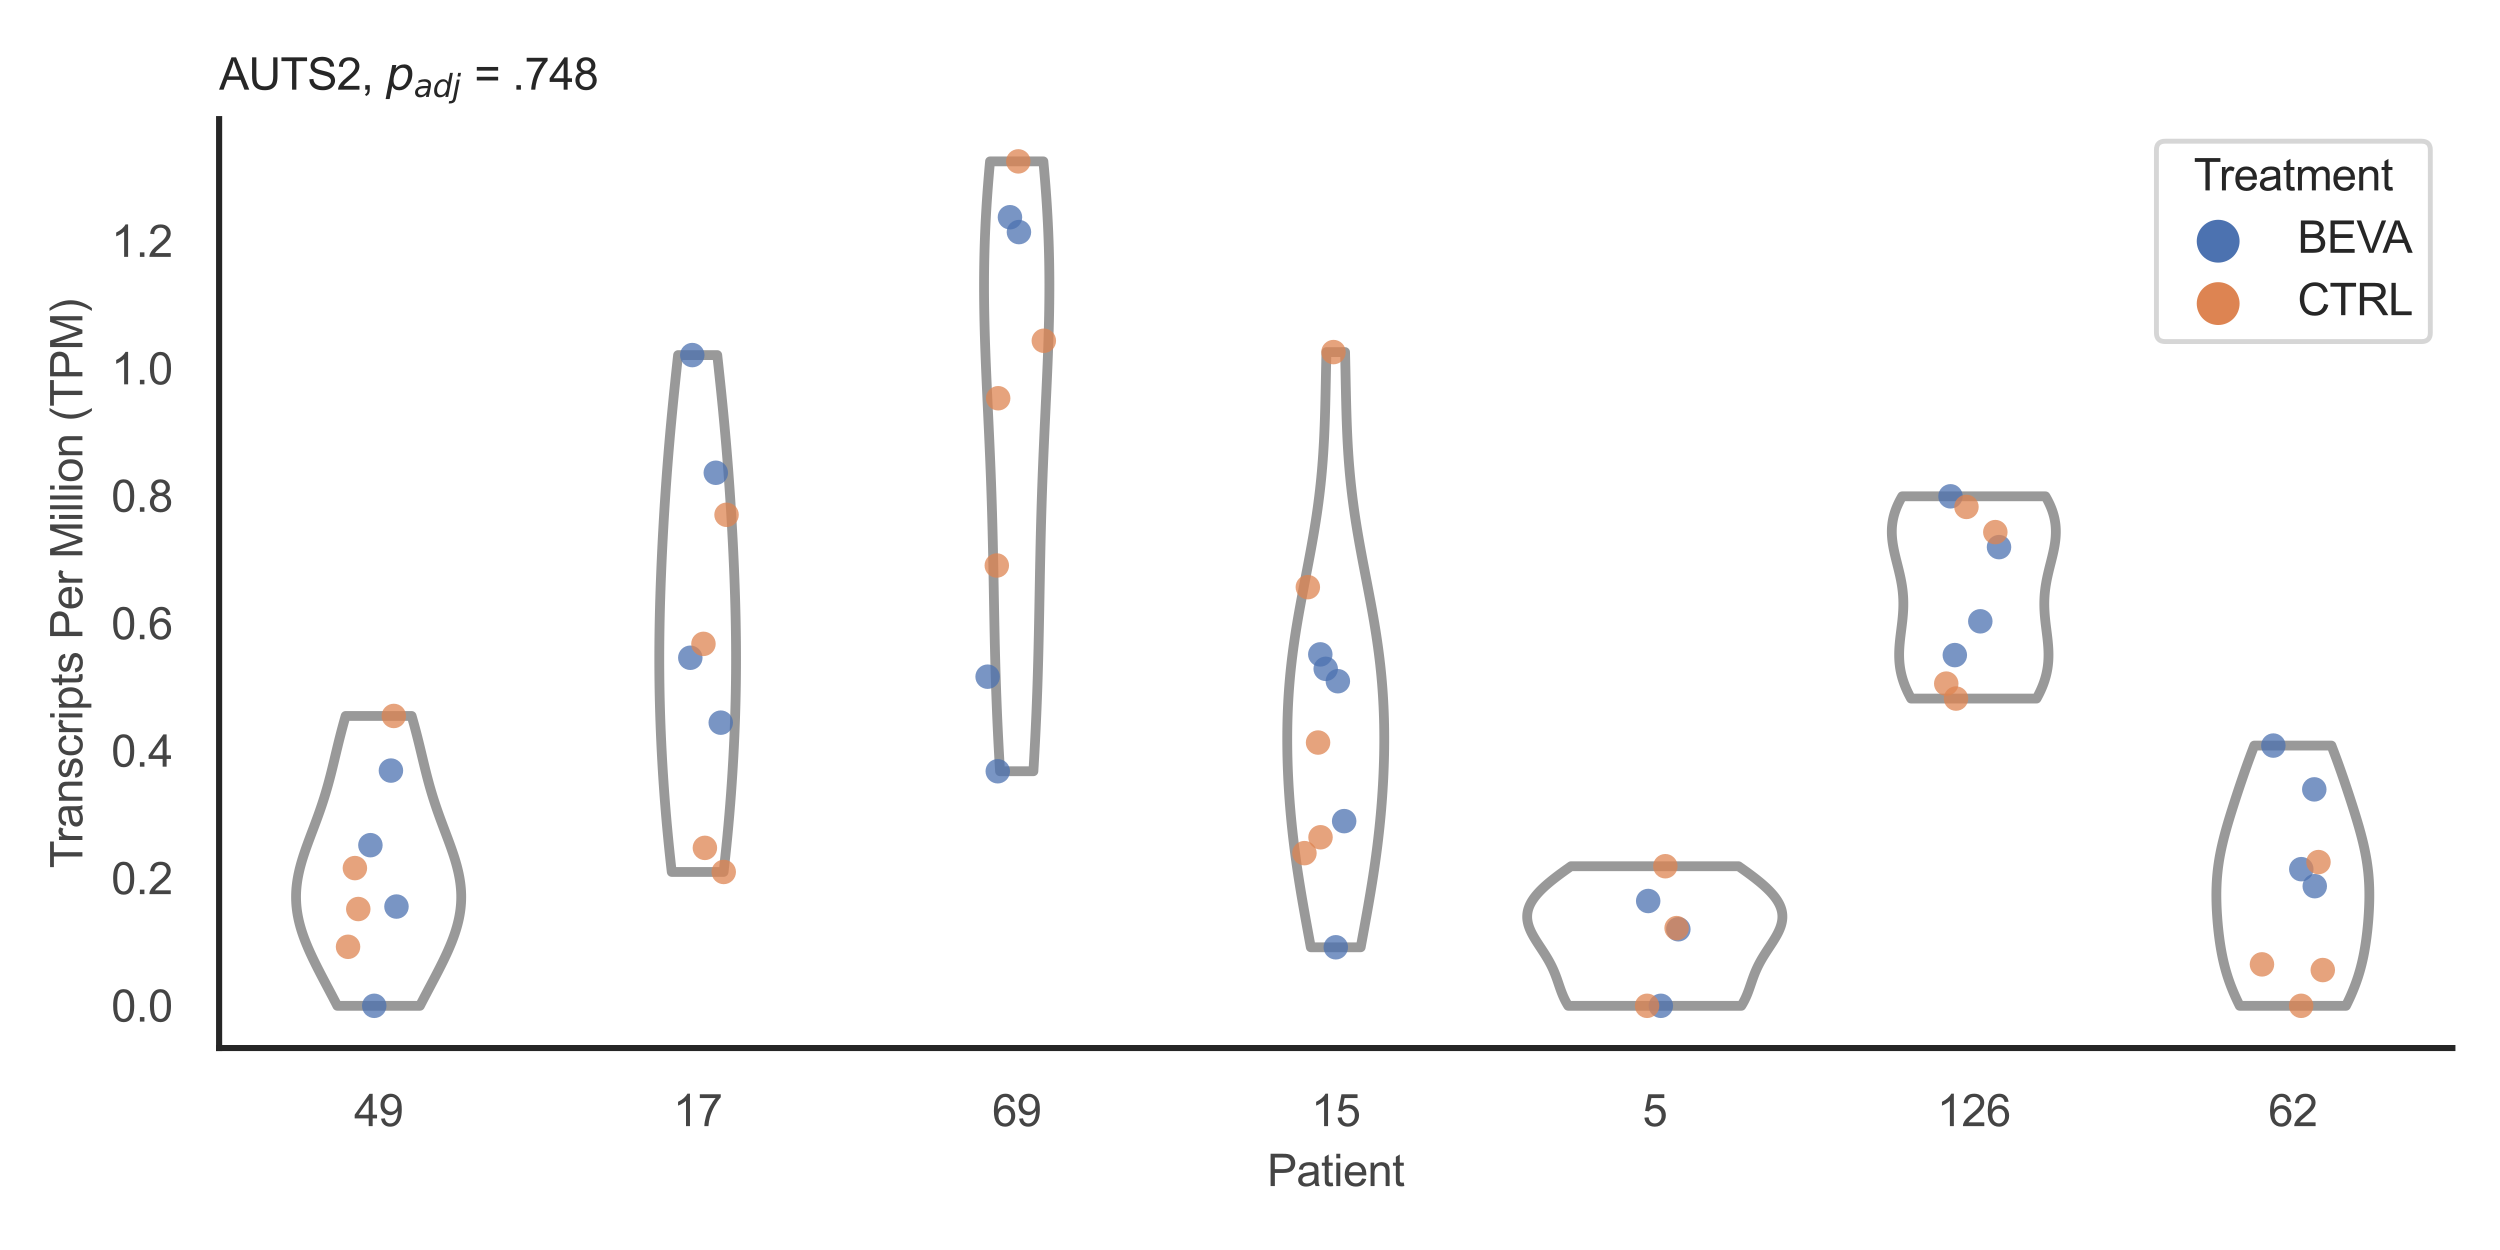 <?xml version="1.0" encoding="utf-8" standalone="no"?>
<!DOCTYPE svg PUBLIC "-//W3C//DTD SVG 1.1//EN"
  "http://www.w3.org/Graphics/SVG/1.1/DTD/svg11.dtd">
<svg xmlns:xlink="http://www.w3.org/1999/xlink" width="510.236pt" height="255.118pt" viewBox="0 0 510.236 255.118" xmlns="http://www.w3.org/2000/svg" version="1.1">
 <defs>
  <style type="text/css">*{stroke-linejoin: round; stroke-linecap: butt}</style>
 </defs>
 <g id="figure_1">
  <g id="patch_1">
   <path d="M 0 255.118 
L 510.236 255.118 
L 510.236 0 
L 0 0 
z
" style="fill: #ffffff"/>
  </g>
  <g id="axes_1">
   <g id="patch_2">
    <path d="M 44.72 213.898 
L 500.516 213.898 
L 500.516 24.32 
L 44.72 24.32 
z
" style="fill: #ffffff"/>
   </g>
   <g id="matplotlib.axis_1">
    <g id="xtick_1">
     <g id="text_1">
      <!-- 49 -->
      <g style="fill: #444444" transform="translate(72.272 229.84)scale(0.09 -0.09)">
       <defs>
        <path id="ArialMT-34" d="M 2069 0 
L 2069 1097 
L 81 1097 
L 81 1613 
L 2172 4581 
L 2631 4581 
L 2631 1613 
L 3250 1613 
L 3250 1097 
L 2631 1097 
L 2631 0 
L 2069 0 
z
M 2069 1613 
L 2069 3678 
L 634 1613 
L 2069 1613 
z
" transform="scale(0.016)"/>
        <path id="ArialMT-39" d="M 350 1059 
L 891 1109 
Q 959 728 1153 556 
Q 1347 384 1650 384 
Q 1909 384 2104 503 
Q 2300 622 2425 820 
Q 2550 1019 2634 1356 
Q 2719 1694 2719 2044 
Q 2719 2081 2716 2156 
Q 2547 1888 2255 1720 
Q 1963 1553 1622 1553 
Q 1053 1553 659 1965 
Q 266 2378 266 3053 
Q 266 3750 677 4175 
Q 1088 4600 1706 4600 
Q 2153 4600 2523 4359 
Q 2894 4119 3086 3673 
Q 3278 3228 3278 2384 
Q 3278 1506 3087 986 
Q 2897 466 2520 194 
Q 2144 -78 1638 -78 
Q 1100 -78 759 220 
Q 419 519 350 1059 
z
M 2653 3081 
Q 2653 3566 2395 3850 
Q 2138 4134 1775 4134 
Q 1400 4134 1122 3828 
Q 844 3522 844 3034 
Q 844 2597 1108 2323 
Q 1372 2050 1759 2050 
Q 2150 2050 2401 2323 
Q 2653 2597 2653 3081 
z
" transform="scale(0.016)"/>
       </defs>
       <use xlink:href="#ArialMT-34"/>
       <use xlink:href="#ArialMT-39" x="55.615"/>
      </g>
     </g>
    </g>
    <g id="xtick_2">
     <g id="text_2">
      <!-- 17 -->
      <g style="fill: #444444" transform="translate(137.386 229.84)scale(0.09 -0.09)">
       <defs>
        <path id="ArialMT-31" d="M 2384 0 
L 1822 0 
L 1822 3584 
Q 1619 3391 1289 3197 
Q 959 3003 697 2906 
L 697 3450 
Q 1169 3672 1522 3987 
Q 1875 4303 2022 4600 
L 2384 4600 
L 2384 0 
z
" transform="scale(0.016)"/>
        <path id="ArialMT-37" d="M 303 3981 
L 303 4522 
L 3269 4522 
L 3269 4084 
Q 2831 3619 2401 2847 
Q 1972 2075 1738 1259 
Q 1569 684 1522 0 
L 944 0 
Q 953 541 1156 1306 
Q 1359 2072 1739 2783 
Q 2119 3494 2547 3981 
L 303 3981 
z
" transform="scale(0.016)"/>
       </defs>
       <use xlink:href="#ArialMT-31"/>
       <use xlink:href="#ArialMT-37" x="55.615"/>
      </g>
     </g>
    </g>
    <g id="xtick_3">
     <g id="text_3">
      <!-- 69 -->
      <g style="fill: #444444" transform="translate(202.5 229.84)scale(0.09 -0.09)">
       <defs>
        <path id="ArialMT-36" d="M 3184 3459 
L 2625 3416 
Q 2550 3747 2413 3897 
Q 2184 4138 1850 4138 
Q 1581 4138 1378 3988 
Q 1113 3794 959 3422 
Q 806 3050 800 2363 
Q 1003 2672 1297 2822 
Q 1591 2972 1913 2972 
Q 2475 2972 2870 2558 
Q 3266 2144 3266 1488 
Q 3266 1056 3080 686 
Q 2894 316 2569 119 
Q 2244 -78 1831 -78 
Q 1128 -78 684 439 
Q 241 956 241 2144 
Q 241 3472 731 4075 
Q 1159 4600 1884 4600 
Q 2425 4600 2770 4297 
Q 3116 3994 3184 3459 
z
M 888 1484 
Q 888 1194 1011 928 
Q 1134 663 1356 523 
Q 1578 384 1822 384 
Q 2178 384 2434 671 
Q 2691 959 2691 1453 
Q 2691 1928 2437 2201 
Q 2184 2475 1800 2475 
Q 1419 2475 1153 2201 
Q 888 1928 888 1484 
z
" transform="scale(0.016)"/>
       </defs>
       <use xlink:href="#ArialMT-36"/>
       <use xlink:href="#ArialMT-39" x="55.615"/>
      </g>
     </g>
    </g>
    <g id="xtick_4">
     <g id="text_4">
      <!-- 15 -->
      <g style="fill: #444444" transform="translate(267.613 229.84)scale(0.09 -0.09)">
       <defs>
        <path id="ArialMT-35" d="M 266 1200 
L 856 1250 
Q 922 819 1161 601 
Q 1400 384 1738 384 
Q 2144 384 2425 690 
Q 2706 997 2706 1503 
Q 2706 1984 2436 2262 
Q 2166 2541 1728 2541 
Q 1456 2541 1237 2417 
Q 1019 2294 894 2097 
L 366 2166 
L 809 4519 
L 3088 4519 
L 3088 3981 
L 1259 3981 
L 1013 2750 
Q 1425 3038 1878 3038 
Q 2478 3038 2890 2622 
Q 3303 2206 3303 1553 
Q 3303 931 2941 478 
Q 2500 -78 1738 -78 
Q 1113 -78 717 272 
Q 322 622 266 1200 
z
" transform="scale(0.016)"/>
       </defs>
       <use xlink:href="#ArialMT-31"/>
       <use xlink:href="#ArialMT-35" x="55.615"/>
      </g>
     </g>
    </g>
    <g id="xtick_5">
     <g id="text_5">
      <!-- 5 -->
      <g style="fill: #444444" transform="translate(335.229 229.84)scale(0.09 -0.09)">
       <use xlink:href="#ArialMT-35"/>
      </g>
     </g>
    </g>
    <g id="xtick_6">
     <g id="text_6">
      <!-- 126 -->
      <g style="fill: #444444" transform="translate(395.338 229.84)scale(0.09 -0.09)">
       <defs>
        <path id="ArialMT-32" d="M 3222 541 
L 3222 0 
L 194 0 
Q 188 203 259 391 
Q 375 700 629 1000 
Q 884 1300 1366 1694 
Q 2113 2306 2375 2664 
Q 2638 3022 2638 3341 
Q 2638 3675 2398 3904 
Q 2159 4134 1775 4134 
Q 1369 4134 1125 3890 
Q 881 3647 878 3216 
L 300 3275 
Q 359 3922 746 4261 
Q 1134 4600 1788 4600 
Q 2447 4600 2831 4234 
Q 3216 3869 3216 3328 
Q 3216 3053 3103 2787 
Q 2991 2522 2730 2228 
Q 2469 1934 1863 1422 
Q 1356 997 1212 845 
Q 1069 694 975 541 
L 3222 541 
z
" transform="scale(0.016)"/>
       </defs>
       <use xlink:href="#ArialMT-31"/>
       <use xlink:href="#ArialMT-32" x="55.615"/>
       <use xlink:href="#ArialMT-36" x="111.23"/>
      </g>
     </g>
    </g>
    <g id="xtick_7">
     <g id="text_7">
      <!-- 62 -->
      <g style="fill: #444444" transform="translate(462.955 229.84)scale(0.09 -0.09)">
       <use xlink:href="#ArialMT-36"/>
       <use xlink:href="#ArialMT-32" x="55.615"/>
      </g>
     </g>
    </g>
    <g id="text_8">
     <!-- Patient -->
     <g style="fill: #444444" transform="translate(258.609 242.071)scale(0.09 -0.09)">
      <defs>
       <path id="ArialMT-50" d="M 494 0 
L 494 4581 
L 2222 4581 
Q 2678 4581 2919 4538 
Q 3256 4481 3484 4323 
Q 3713 4166 3852 3881 
Q 3991 3597 3991 3256 
Q 3991 2672 3619 2267 
Q 3247 1863 2275 1863 
L 1100 1863 
L 1100 0 
L 494 0 
z
M 1100 2403 
L 2284 2403 
Q 2872 2403 3119 2622 
Q 3366 2841 3366 3238 
Q 3366 3525 3220 3729 
Q 3075 3934 2838 4000 
Q 2684 4041 2272 4041 
L 1100 4041 
L 1100 2403 
z
" transform="scale(0.016)"/>
       <path id="ArialMT-61" d="M 2588 409 
Q 2275 144 1986 34 
Q 1697 -75 1366 -75 
Q 819 -75 525 192 
Q 231 459 231 875 
Q 231 1119 342 1320 
Q 453 1522 633 1644 
Q 813 1766 1038 1828 
Q 1203 1872 1538 1913 
Q 2219 1994 2541 2106 
Q 2544 2222 2544 2253 
Q 2544 2597 2384 2738 
Q 2169 2928 1744 2928 
Q 1347 2928 1158 2789 
Q 969 2650 878 2297 
L 328 2372 
Q 403 2725 575 2942 
Q 747 3159 1072 3276 
Q 1397 3394 1825 3394 
Q 2250 3394 2515 3294 
Q 2781 3194 2906 3042 
Q 3031 2891 3081 2659 
Q 3109 2516 3109 2141 
L 3109 1391 
Q 3109 606 3145 398 
Q 3181 191 3288 0 
L 2700 0 
Q 2613 175 2588 409 
z
M 2541 1666 
Q 2234 1541 1622 1453 
Q 1275 1403 1131 1340 
Q 988 1278 909 1158 
Q 831 1038 831 891 
Q 831 666 1001 516 
Q 1172 366 1500 366 
Q 1825 366 2078 508 
Q 2331 650 2450 897 
Q 2541 1088 2541 1459 
L 2541 1666 
z
" transform="scale(0.016)"/>
       <path id="ArialMT-74" d="M 1650 503 
L 1731 6 
Q 1494 -44 1306 -44 
Q 1000 -44 831 53 
Q 663 150 594 308 
Q 525 466 525 972 
L 525 2881 
L 113 2881 
L 113 3319 
L 525 3319 
L 525 4141 
L 1084 4478 
L 1084 3319 
L 1650 3319 
L 1650 2881 
L 1084 2881 
L 1084 941 
Q 1084 700 1114 631 
Q 1144 563 1211 522 
Q 1278 481 1403 481 
Q 1497 481 1650 503 
z
" transform="scale(0.016)"/>
       <path id="ArialMT-69" d="M 425 3934 
L 425 4581 
L 988 4581 
L 988 3934 
L 425 3934 
z
M 425 0 
L 425 3319 
L 988 3319 
L 988 0 
L 425 0 
z
" transform="scale(0.016)"/>
       <path id="ArialMT-65" d="M 2694 1069 
L 3275 997 
Q 3138 488 2766 206 
Q 2394 -75 1816 -75 
Q 1088 -75 661 373 
Q 234 822 234 1631 
Q 234 2469 665 2931 
Q 1097 3394 1784 3394 
Q 2450 3394 2872 2941 
Q 3294 2488 3294 1666 
Q 3294 1616 3291 1516 
L 816 1516 
Q 847 969 1125 678 
Q 1403 388 1819 388 
Q 2128 388 2347 550 
Q 2566 713 2694 1069 
z
M 847 1978 
L 2700 1978 
Q 2663 2397 2488 2606 
Q 2219 2931 1791 2931 
Q 1403 2931 1139 2672 
Q 875 2413 847 1978 
z
" transform="scale(0.016)"/>
       <path id="ArialMT-6e" d="M 422 0 
L 422 3319 
L 928 3319 
L 928 2847 
Q 1294 3394 1984 3394 
Q 2284 3394 2536 3286 
Q 2788 3178 2913 3003 
Q 3038 2828 3088 2588 
Q 3119 2431 3119 2041 
L 3119 0 
L 2556 0 
L 2556 2019 
Q 2556 2363 2490 2533 
Q 2425 2703 2258 2804 
Q 2091 2906 1866 2906 
Q 1506 2906 1245 2678 
Q 984 2450 984 1813 
L 984 0 
L 422 0 
z
" transform="scale(0.016)"/>
      </defs>
      <use xlink:href="#ArialMT-50"/>
      <use xlink:href="#ArialMT-61" x="66.699"/>
      <use xlink:href="#ArialMT-74" x="122.314"/>
      <use xlink:href="#ArialMT-69" x="150.098"/>
      <use xlink:href="#ArialMT-65" x="172.314"/>
      <use xlink:href="#ArialMT-6e" x="227.93"/>
      <use xlink:href="#ArialMT-74" x="283.545"/>
     </g>
    </g>
   </g>
   <g id="matplotlib.axis_2">
    <g id="ytick_1">
     <g id="text_9">
      <!-- 0.0 -->
      <g style="fill: #444444" transform="translate(22.71 208.502)scale(0.09 -0.09)">
       <defs>
        <path id="ArialMT-30" d="M 266 2259 
Q 266 3072 433 3567 
Q 600 4063 929 4331 
Q 1259 4600 1759 4600 
Q 2128 4600 2406 4451 
Q 2684 4303 2865 4023 
Q 3047 3744 3150 3342 
Q 3253 2941 3253 2259 
Q 3253 1453 3087 958 
Q 2922 463 2592 192 
Q 2263 -78 1759 -78 
Q 1097 -78 719 397 
Q 266 969 266 2259 
z
M 844 2259 
Q 844 1131 1108 757 
Q 1372 384 1759 384 
Q 2147 384 2411 759 
Q 2675 1134 2675 2259 
Q 2675 3391 2411 3762 
Q 2147 4134 1753 4134 
Q 1366 4134 1134 3806 
Q 844 3388 844 2259 
z
" transform="scale(0.016)"/>
        <path id="ArialMT-2e" d="M 581 0 
L 581 641 
L 1222 641 
L 1222 0 
L 581 0 
z
" transform="scale(0.016)"/>
       </defs>
       <use xlink:href="#ArialMT-30"/>
       <use xlink:href="#ArialMT-2e" x="55.615"/>
       <use xlink:href="#ArialMT-30" x="83.398"/>
      </g>
     </g>
    </g>
    <g id="ytick_2">
     <g id="text_10">
      <!-- 0.2 -->
      <g style="fill: #444444" transform="translate(22.71 182.489)scale(0.09 -0.09)">
       <use xlink:href="#ArialMT-30"/>
       <use xlink:href="#ArialMT-2e" x="55.615"/>
       <use xlink:href="#ArialMT-32" x="83.398"/>
      </g>
     </g>
    </g>
    <g id="ytick_3">
     <g id="text_11">
      <!-- 0.4 -->
      <g style="fill: #444444" transform="translate(22.71 156.477)scale(0.09 -0.09)">
       <use xlink:href="#ArialMT-30"/>
       <use xlink:href="#ArialMT-2e" x="55.615"/>
       <use xlink:href="#ArialMT-34" x="83.398"/>
      </g>
     </g>
    </g>
    <g id="ytick_4">
     <g id="text_12">
      <!-- 0.6 -->
      <g style="fill: #444444" transform="translate(22.71 130.464)scale(0.09 -0.09)">
       <use xlink:href="#ArialMT-30"/>
       <use xlink:href="#ArialMT-2e" x="55.615"/>
       <use xlink:href="#ArialMT-36" x="83.398"/>
      </g>
     </g>
    </g>
    <g id="ytick_5">
     <g id="text_13">
      <!-- 0.8 -->
      <g style="fill: #444444" transform="translate(22.71 104.451)scale(0.09 -0.09)">
       <defs>
        <path id="ArialMT-38" d="M 1131 2484 
Q 781 2613 612 2850 
Q 444 3088 444 3419 
Q 444 3919 803 4259 
Q 1163 4600 1759 4600 
Q 2359 4600 2725 4251 
Q 3091 3903 3091 3403 
Q 3091 3084 2923 2848 
Q 2756 2613 2416 2484 
Q 2838 2347 3058 2040 
Q 3278 1734 3278 1309 
Q 3278 722 2862 322 
Q 2447 -78 1769 -78 
Q 1091 -78 675 323 
Q 259 725 259 1325 
Q 259 1772 486 2073 
Q 713 2375 1131 2484 
z
M 1019 3438 
Q 1019 3113 1228 2906 
Q 1438 2700 1772 2700 
Q 2097 2700 2305 2904 
Q 2513 3109 2513 3406 
Q 2513 3716 2298 3927 
Q 2084 4138 1766 4138 
Q 1444 4138 1231 3931 
Q 1019 3725 1019 3438 
z
M 838 1322 
Q 838 1081 952 856 
Q 1066 631 1291 507 
Q 1516 384 1775 384 
Q 2178 384 2440 643 
Q 2703 903 2703 1303 
Q 2703 1709 2433 1975 
Q 2163 2241 1756 2241 
Q 1359 2241 1098 1978 
Q 838 1716 838 1322 
z
" transform="scale(0.016)"/>
       </defs>
       <use xlink:href="#ArialMT-30"/>
       <use xlink:href="#ArialMT-2e" x="55.615"/>
       <use xlink:href="#ArialMT-38" x="83.398"/>
      </g>
     </g>
    </g>
    <g id="ytick_6">
     <g id="text_14">
      <!-- 1.0 -->
      <g style="fill: #444444" transform="translate(22.71 78.439)scale(0.09 -0.09)">
       <use xlink:href="#ArialMT-31"/>
       <use xlink:href="#ArialMT-2e" x="55.615"/>
       <use xlink:href="#ArialMT-30" x="83.398"/>
      </g>
     </g>
    </g>
    <g id="ytick_7">
     <g id="text_15">
      <!-- 1.2 -->
      <g style="fill: #444444" transform="translate(22.71 52.426)scale(0.09 -0.09)">
       <use xlink:href="#ArialMT-31"/>
       <use xlink:href="#ArialMT-2e" x="55.615"/>
       <use xlink:href="#ArialMT-32" x="83.398"/>
      </g>
     </g>
    </g>
    <g id="text_16">
     <!-- Transcripts Per Million (TPM) -->
     <g style="fill: #444444" transform="translate(16.816 177.194)rotate(-90)scale(0.09 -0.09)">
      <defs>
       <path id="ArialMT-54" d="M 1659 0 
L 1659 4041 
L 150 4041 
L 150 4581 
L 3781 4581 
L 3781 4041 
L 2266 4041 
L 2266 0 
L 1659 0 
z
" transform="scale(0.016)"/>
       <path id="ArialMT-72" d="M 416 0 
L 416 3319 
L 922 3319 
L 922 2816 
Q 1116 3169 1280 3281 
Q 1444 3394 1641 3394 
Q 1925 3394 2219 3213 
L 2025 2691 
Q 1819 2813 1613 2813 
Q 1428 2813 1281 2702 
Q 1134 2591 1072 2394 
Q 978 2094 978 1738 
L 978 0 
L 416 0 
z
" transform="scale(0.016)"/>
       <path id="ArialMT-73" d="M 197 991 
L 753 1078 
Q 800 744 1014 566 
Q 1228 388 1613 388 
Q 2000 388 2187 545 
Q 2375 703 2375 916 
Q 2375 1106 2209 1216 
Q 2094 1291 1634 1406 
Q 1016 1563 777 1677 
Q 538 1791 414 1992 
Q 291 2194 291 2438 
Q 291 2659 392 2848 
Q 494 3038 669 3163 
Q 800 3259 1026 3326 
Q 1253 3394 1513 3394 
Q 1903 3394 2198 3281 
Q 2494 3169 2634 2976 
Q 2775 2784 2828 2463 
L 2278 2388 
Q 2241 2644 2061 2787 
Q 1881 2931 1553 2931 
Q 1166 2931 1000 2803 
Q 834 2675 834 2503 
Q 834 2394 903 2306 
Q 972 2216 1119 2156 
Q 1203 2125 1616 2013 
Q 2213 1853 2448 1751 
Q 2684 1650 2818 1456 
Q 2953 1263 2953 975 
Q 2953 694 2789 445 
Q 2625 197 2315 61 
Q 2006 -75 1616 -75 
Q 969 -75 630 194 
Q 291 463 197 991 
z
" transform="scale(0.016)"/>
       <path id="ArialMT-63" d="M 2588 1216 
L 3141 1144 
Q 3050 572 2676 248 
Q 2303 -75 1759 -75 
Q 1078 -75 664 370 
Q 250 816 250 1647 
Q 250 2184 428 2587 
Q 606 2991 970 3192 
Q 1334 3394 1763 3394 
Q 2303 3394 2647 3120 
Q 2991 2847 3088 2344 
L 2541 2259 
Q 2463 2594 2264 2762 
Q 2066 2931 1784 2931 
Q 1359 2931 1093 2626 
Q 828 2322 828 1663 
Q 828 994 1084 691 
Q 1341 388 1753 388 
Q 2084 388 2306 591 
Q 2528 794 2588 1216 
z
" transform="scale(0.016)"/>
       <path id="ArialMT-70" d="M 422 -1272 
L 422 3319 
L 934 3319 
L 934 2888 
Q 1116 3141 1344 3267 
Q 1572 3394 1897 3394 
Q 2322 3394 2647 3175 
Q 2972 2956 3137 2557 
Q 3303 2159 3303 1684 
Q 3303 1175 3120 767 
Q 2938 359 2589 142 
Q 2241 -75 1856 -75 
Q 1575 -75 1351 44 
Q 1128 163 984 344 
L 984 -1272 
L 422 -1272 
z
M 931 1641 
Q 931 1000 1190 694 
Q 1450 388 1819 388 
Q 2194 388 2461 705 
Q 2728 1022 2728 1688 
Q 2728 2322 2467 2637 
Q 2206 2953 1844 2953 
Q 1484 2953 1207 2617 
Q 931 2281 931 1641 
z
" transform="scale(0.016)"/>
       <path id="ArialMT-20" transform="scale(0.016)"/>
       <path id="ArialMT-4d" d="M 475 0 
L 475 4581 
L 1388 4581 
L 2472 1338 
Q 2622 884 2691 659 
Q 2769 909 2934 1394 
L 4031 4581 
L 4847 4581 
L 4847 0 
L 4263 0 
L 4263 3834 
L 2931 0 
L 2384 0 
L 1059 3900 
L 1059 0 
L 475 0 
z
" transform="scale(0.016)"/>
       <path id="ArialMT-6c" d="M 409 0 
L 409 4581 
L 972 4581 
L 972 0 
L 409 0 
z
" transform="scale(0.016)"/>
       <path id="ArialMT-6f" d="M 213 1659 
Q 213 2581 725 3025 
Q 1153 3394 1769 3394 
Q 2453 3394 2887 2945 
Q 3322 2497 3322 1706 
Q 3322 1066 3130 698 
Q 2938 331 2570 128 
Q 2203 -75 1769 -75 
Q 1072 -75 642 372 
Q 213 819 213 1659 
z
M 791 1659 
Q 791 1022 1069 705 
Q 1347 388 1769 388 
Q 2188 388 2466 706 
Q 2744 1025 2744 1678 
Q 2744 2294 2464 2611 
Q 2184 2928 1769 2928 
Q 1347 2928 1069 2612 
Q 791 2297 791 1659 
z
" transform="scale(0.016)"/>
       <path id="ArialMT-28" d="M 1497 -1347 
Q 1031 -759 709 28 
Q 388 816 388 1659 
Q 388 2403 628 3084 
Q 909 3875 1497 4659 
L 1900 4659 
Q 1522 4009 1400 3731 
Q 1209 3300 1100 2831 
Q 966 2247 966 1656 
Q 966 153 1900 -1347 
L 1497 -1347 
z
" transform="scale(0.016)"/>
       <path id="ArialMT-29" d="M 791 -1347 
L 388 -1347 
Q 1322 153 1322 1656 
Q 1322 2244 1188 2822 
Q 1081 3291 891 3722 
Q 769 4003 388 4659 
L 791 4659 
Q 1378 3875 1659 3084 
Q 1900 2403 1900 1659 
Q 1900 816 1576 28 
Q 1253 -759 791 -1347 
z
" transform="scale(0.016)"/>
      </defs>
      <use xlink:href="#ArialMT-54"/>
      <use xlink:href="#ArialMT-72" x="57.334"/>
      <use xlink:href="#ArialMT-61" x="90.635"/>
      <use xlink:href="#ArialMT-6e" x="146.25"/>
      <use xlink:href="#ArialMT-73" x="201.865"/>
      <use xlink:href="#ArialMT-63" x="251.865"/>
      <use xlink:href="#ArialMT-72" x="301.865"/>
      <use xlink:href="#ArialMT-69" x="335.166"/>
      <use xlink:href="#ArialMT-70" x="357.383"/>
      <use xlink:href="#ArialMT-74" x="412.998"/>
      <use xlink:href="#ArialMT-73" x="440.781"/>
      <use xlink:href="#ArialMT-20" x="490.781"/>
      <use xlink:href="#ArialMT-50" x="518.564"/>
      <use xlink:href="#ArialMT-65" x="585.264"/>
      <use xlink:href="#ArialMT-72" x="640.879"/>
      <use xlink:href="#ArialMT-20" x="674.18"/>
      <use xlink:href="#ArialMT-4d" x="701.963"/>
      <use xlink:href="#ArialMT-69" x="785.264"/>
      <use xlink:href="#ArialMT-6c" x="807.48"/>
      <use xlink:href="#ArialMT-6c" x="829.697"/>
      <use xlink:href="#ArialMT-69" x="851.914"/>
      <use xlink:href="#ArialMT-6f" x="874.131"/>
      <use xlink:href="#ArialMT-6e" x="929.746"/>
      <use xlink:href="#ArialMT-20" x="985.361"/>
      <use xlink:href="#ArialMT-28" x="1013.145"/>
      <use xlink:href="#ArialMT-54" x="1046.445"/>
      <use xlink:href="#ArialMT-50" x="1107.529"/>
      <use xlink:href="#ArialMT-4d" x="1174.229"/>
      <use xlink:href="#ArialMT-29" x="1257.529"/>
     </g>
    </g>
   </g>
   <g id="PolyCollection_1">
    <defs>
     <path id="m5cd12191d5" d="M 85.707 -49.837 
L 68.847 -49.837 
L 68.539 -50.435 
L 68.228 -51.032 
L 67.915 -51.63 
L 67.601 -52.227 
L 67.285 -52.825 
L 66.969 -53.422 
L 66.653 -54.02 
L 66.337 -54.618 
L 66.022 -55.215 
L 65.709 -55.813 
L 65.398 -56.41 
L 65.09 -57.008 
L 64.785 -57.605 
L 64.485 -58.203 
L 64.189 -58.8 
L 63.899 -59.398 
L 63.616 -59.996 
L 63.339 -60.593 
L 63.071 -61.191 
L 62.811 -61.788 
L 62.562 -62.386 
L 62.322 -62.983 
L 62.094 -63.581 
L 61.877 -64.178 
L 61.673 -64.776 
L 61.482 -65.373 
L 61.306 -65.971 
L 61.144 -66.569 
L 60.997 -67.166 
L 60.866 -67.764 
L 60.751 -68.361 
L 60.653 -68.959 
L 60.572 -69.556 
L 60.508 -70.154 
L 60.461 -70.751 
L 60.432 -71.349 
L 60.42 -71.947 
L 60.425 -72.544 
L 60.448 -73.142 
L 60.487 -73.739 
L 60.544 -74.337 
L 60.616 -74.934 
L 60.704 -75.532 
L 60.807 -76.129 
L 60.925 -76.727 
L 61.056 -77.324 
L 61.2 -77.922 
L 61.357 -78.52 
L 61.524 -79.117 
L 61.702 -79.715 
L 61.889 -80.312 
L 62.085 -80.91 
L 62.287 -81.507 
L 62.496 -82.105 
L 62.711 -82.702 
L 62.929 -83.3 
L 63.151 -83.898 
L 63.375 -84.495 
L 63.6 -85.093 
L 63.826 -85.69 
L 64.052 -86.288 
L 64.276 -86.885 
L 64.498 -87.483 
L 64.718 -88.08 
L 64.935 -88.678 
L 65.149 -89.275 
L 65.358 -89.873 
L 65.563 -90.471 
L 65.763 -91.068 
L 65.958 -91.666 
L 66.149 -92.263 
L 66.334 -92.861 
L 66.514 -93.458 
L 66.69 -94.056 
L 66.86 -94.653 
L 67.027 -95.251 
L 67.189 -95.849 
L 67.347 -96.446 
L 67.502 -97.044 
L 67.653 -97.641 
L 67.802 -98.239 
L 67.949 -98.836 
L 68.095 -99.434 
L 68.239 -100.031 
L 68.382 -100.629 
L 68.525 -101.226 
L 68.669 -101.824 
L 68.813 -102.422 
L 68.958 -103.019 
L 69.105 -103.617 
L 69.254 -104.214 
L 69.405 -104.812 
L 69.559 -105.409 
L 69.715 -106.007 
L 69.874 -106.604 
L 70.036 -107.202 
L 70.201 -107.8 
L 70.37 -108.397 
L 70.541 -108.995 
L 84.012 -108.995 
L 84.012 -108.995 
L 84.184 -108.397 
L 84.352 -107.8 
L 84.518 -107.202 
L 84.68 -106.604 
L 84.839 -106.007 
L 84.995 -105.409 
L 85.149 -104.812 
L 85.3 -104.214 
L 85.449 -103.617 
L 85.595 -103.019 
L 85.741 -102.422 
L 85.885 -101.824 
L 86.028 -101.226 
L 86.172 -100.629 
L 86.315 -100.031 
L 86.459 -99.434 
L 86.604 -98.836 
L 86.751 -98.239 
L 86.9 -97.641 
L 87.052 -97.044 
L 87.207 -96.446 
L 87.365 -95.849 
L 87.527 -95.251 
L 87.693 -94.653 
L 87.864 -94.056 
L 88.04 -93.458 
L 88.22 -92.861 
L 88.405 -92.263 
L 88.596 -91.666 
L 88.791 -91.068 
L 88.991 -90.471 
L 89.196 -89.873 
L 89.405 -89.275 
L 89.618 -88.678 
L 89.835 -88.08 
L 90.055 -87.483 
L 90.278 -86.885 
L 90.502 -86.288 
L 90.728 -85.69 
L 90.954 -85.093 
L 91.179 -84.495 
L 91.403 -83.898 
L 91.625 -83.3 
L 91.843 -82.702 
L 92.057 -82.105 
L 92.266 -81.507 
L 92.469 -80.91 
L 92.665 -80.312 
L 92.852 -79.715 
L 93.029 -79.117 
L 93.197 -78.52 
L 93.353 -77.922 
L 93.498 -77.324 
L 93.629 -76.727 
L 93.747 -76.129 
L 93.85 -75.532 
L 93.938 -74.934 
L 94.01 -74.337 
L 94.066 -73.739 
L 94.106 -73.142 
L 94.129 -72.544 
L 94.134 -71.947 
L 94.122 -71.349 
L 94.093 -70.751 
L 94.046 -70.154 
L 93.982 -69.556 
L 93.901 -68.959 
L 93.802 -68.361 
L 93.688 -67.764 
L 93.557 -67.166 
L 93.41 -66.569 
L 93.248 -65.971 
L 93.071 -65.373 
L 92.881 -64.776 
L 92.677 -64.178 
L 92.46 -63.581 
L 92.232 -62.983 
L 91.992 -62.386 
L 91.742 -61.788 
L 91.483 -61.191 
L 91.215 -60.593 
L 90.938 -59.996 
L 90.655 -59.398 
L 90.365 -58.8 
L 90.069 -58.203 
L 89.769 -57.605 
L 89.464 -57.008 
L 89.156 -56.41 
L 88.845 -55.813 
L 88.531 -55.215 
L 88.216 -54.618 
L 87.901 -54.02 
L 87.584 -53.422 
L 87.268 -52.825 
L 86.953 -52.227 
L 86.639 -51.63 
L 86.326 -51.032 
L 86.015 -50.435 
L 85.707 -49.837 
z
" style="stroke: #999999; stroke-width: 2"/>
    </defs>
    <g clip-path="url(#p8ea44543ff)">
     <use xlink:href="#m5cd12191d5" x="0" y="255.118" style="fill: #ffffff; stroke: #999999; stroke-width: 2"/>
    </g>
   </g>
   <g id="PolyCollection_2">
    <defs>
     <path id="me025a299fe" d="M 147.682 -77.159 
L 137.099 -77.159 
L 136.978 -78.224 
L 136.86 -79.29 
L 136.745 -80.355 
L 136.632 -81.421 
L 136.522 -82.487 
L 136.415 -83.552 
L 136.311 -84.618 
L 136.21 -85.683 
L 136.111 -86.749 
L 136.016 -87.814 
L 135.924 -88.88 
L 135.835 -89.945 
L 135.749 -91.011 
L 135.666 -92.076 
L 135.586 -93.142 
L 135.509 -94.208 
L 135.435 -95.273 
L 135.364 -96.339 
L 135.295 -97.404 
L 135.23 -98.47 
L 135.168 -99.535 
L 135.108 -100.601 
L 135.052 -101.666 
L 134.998 -102.732 
L 134.948 -103.798 
L 134.9 -104.863 
L 134.855 -105.929 
L 134.814 -106.994 
L 134.775 -108.06 
L 134.74 -109.125 
L 134.707 -110.191 
L 134.678 -111.256 
L 134.651 -112.322 
L 134.628 -113.387 
L 134.608 -114.453 
L 134.592 -115.519 
L 134.578 -116.584 
L 134.568 -117.65 
L 134.56 -118.715 
L 134.556 -119.781 
L 134.555 -120.846 
L 134.557 -121.912 
L 134.562 -122.977 
L 134.571 -124.043 
L 134.582 -125.108 
L 134.596 -126.174 
L 134.613 -127.24 
L 134.632 -128.305 
L 134.655 -129.371 
L 134.68 -130.436 
L 134.707 -131.502 
L 134.737 -132.567 
L 134.77 -133.633 
L 134.805 -134.698 
L 134.842 -135.764 
L 134.881 -136.83 
L 134.923 -137.895 
L 134.967 -138.961 
L 135.012 -140.026 
L 135.06 -141.092 
L 135.109 -142.157 
L 135.161 -143.223 
L 135.214 -144.288 
L 135.27 -145.354 
L 135.327 -146.419 
L 135.386 -147.485 
L 135.447 -148.551 
L 135.509 -149.616 
L 135.574 -150.682 
L 135.64 -151.747 
L 135.709 -152.813 
L 135.779 -153.878 
L 135.851 -154.944 
L 135.925 -156.009 
L 136.001 -157.075 
L 136.079 -158.14 
L 136.159 -159.206 
L 136.242 -160.272 
L 136.326 -161.337 
L 136.412 -162.403 
L 136.5 -163.468 
L 136.591 -164.534 
L 136.683 -165.599 
L 136.777 -166.665 
L 136.873 -167.73 
L 136.972 -168.796 
L 137.072 -169.862 
L 137.174 -170.927 
L 137.278 -171.993 
L 137.383 -173.058 
L 137.49 -174.124 
L 137.599 -175.189 
L 137.709 -176.255 
L 137.82 -177.32 
L 137.933 -178.386 
L 138.046 -179.451 
L 138.161 -180.517 
L 138.276 -181.583 
L 138.392 -182.648 
L 146.389 -182.648 
L 146.389 -182.648 
L 146.505 -181.583 
L 146.621 -180.517 
L 146.735 -179.451 
L 146.849 -178.386 
L 146.961 -177.32 
L 147.073 -176.255 
L 147.183 -175.189 
L 147.291 -174.124 
L 147.398 -173.058 
L 147.504 -171.993 
L 147.607 -170.927 
L 147.709 -169.862 
L 147.81 -168.796 
L 147.908 -167.73 
L 148.004 -166.665 
L 148.098 -165.599 
L 148.191 -164.534 
L 148.281 -163.468 
L 148.369 -162.403 
L 148.455 -161.337 
L 148.54 -160.272 
L 148.622 -159.206 
L 148.702 -158.14 
L 148.78 -157.075 
L 148.856 -156.009 
L 148.93 -154.944 
L 149.002 -153.878 
L 149.073 -152.813 
L 149.141 -151.747 
L 149.207 -150.682 
L 149.272 -149.616 
L 149.335 -148.551 
L 149.395 -147.485 
L 149.454 -146.419 
L 149.512 -145.354 
L 149.567 -144.288 
L 149.62 -143.223 
L 149.672 -142.157 
L 149.721 -141.092 
L 149.769 -140.026 
L 149.815 -138.961 
L 149.858 -137.895 
L 149.9 -136.83 
L 149.939 -135.764 
L 149.976 -134.698 
L 150.011 -133.633 
L 150.044 -132.567 
L 150.074 -131.502 
L 150.101 -130.436 
L 150.127 -129.371 
L 150.149 -128.305 
L 150.169 -127.24 
L 150.185 -126.174 
L 150.2 -125.108 
L 150.211 -124.043 
L 150.219 -122.977 
L 150.224 -121.912 
L 150.226 -120.846 
L 150.225 -119.781 
L 150.221 -118.715 
L 150.214 -117.65 
L 150.203 -116.584 
L 150.19 -115.519 
L 150.173 -114.453 
L 150.153 -113.387 
L 150.13 -112.322 
L 150.104 -111.256 
L 150.074 -110.191 
L 150.042 -109.125 
L 150.006 -108.06 
L 149.968 -106.994 
L 149.926 -105.929 
L 149.881 -104.863 
L 149.834 -103.798 
L 149.783 -102.732 
L 149.729 -101.666 
L 149.673 -100.601 
L 149.613 -99.535 
L 149.551 -98.47 
L 149.486 -97.404 
L 149.418 -96.339 
L 149.346 -95.273 
L 149.272 -94.208 
L 149.195 -93.142 
L 149.115 -92.076 
L 149.032 -91.011 
L 148.946 -89.945 
L 148.857 -88.88 
L 148.765 -87.814 
L 148.67 -86.749 
L 148.572 -85.683 
L 148.471 -84.618 
L 148.366 -83.552 
L 148.259 -82.487 
L 148.149 -81.421 
L 148.037 -80.355 
L 147.921 -79.29 
L 147.803 -78.224 
L 147.682 -77.159 
z
" style="stroke: #999999; stroke-width: 2"/>
    </defs>
    <g clip-path="url(#p8ea44543ff)">
     <use xlink:href="#me025a299fe" x="0" y="255.118" style="fill: #ffffff; stroke: #999999; stroke-width: 2"/>
    </g>
   </g>
   <g id="PolyCollection_3">
    <defs>
     <path id="m9a27971834" d="M 210.91 -97.709 
L 204.098 -97.709 
L 204.024 -98.967 
L 203.952 -100.224 
L 203.882 -101.481 
L 203.814 -102.738 
L 203.748 -103.996 
L 203.685 -105.253 
L 203.625 -106.51 
L 203.567 -107.768 
L 203.511 -109.025 
L 203.458 -110.282 
L 203.408 -111.539 
L 203.36 -112.797 
L 203.314 -114.054 
L 203.271 -115.311 
L 203.23 -116.569 
L 203.192 -117.826 
L 203.155 -119.083 
L 203.121 -120.341 
L 203.088 -121.598 
L 203.058 -122.855 
L 203.028 -124.112 
L 203.001 -125.37 
L 202.974 -126.627 
L 202.949 -127.884 
L 202.925 -129.142 
L 202.901 -130.399 
L 202.878 -131.656 
L 202.855 -132.913 
L 202.832 -134.171 
L 202.81 -135.428 
L 202.787 -136.685 
L 202.764 -137.943 
L 202.74 -139.2 
L 202.715 -140.457 
L 202.689 -141.714 
L 202.662 -142.972 
L 202.634 -144.229 
L 202.605 -145.486 
L 202.574 -146.744 
L 202.541 -148.001 
L 202.507 -149.258 
L 202.471 -150.515 
L 202.433 -151.773 
L 202.393 -153.03 
L 202.352 -154.287 
L 202.308 -155.545 
L 202.263 -156.802 
L 202.216 -158.059 
L 202.167 -159.316 
L 202.116 -160.574 
L 202.064 -161.831 
L 202.01 -163.088 
L 201.955 -164.346 
L 201.899 -165.603 
L 201.842 -166.86 
L 201.784 -168.117 
L 201.725 -169.375 
L 201.666 -170.632 
L 201.607 -171.889 
L 201.548 -173.147 
L 201.489 -174.404 
L 201.431 -175.661 
L 201.374 -176.919 
L 201.318 -178.176 
L 201.264 -179.433 
L 201.212 -180.69 
L 201.161 -181.948 
L 201.114 -183.205 
L 201.069 -184.462 
L 201.027 -185.72 
L 200.988 -186.977 
L 200.953 -188.234 
L 200.923 -189.491 
L 200.896 -190.749 
L 200.874 -192.006 
L 200.857 -193.263 
L 200.844 -194.521 
L 200.837 -195.778 
L 200.836 -197.035 
L 200.84 -198.292 
L 200.85 -199.55 
L 200.866 -200.807 
L 200.888 -202.064 
L 200.916 -203.322 
L 200.95 -204.579 
L 200.99 -205.836 
L 201.037 -207.093 
L 201.09 -208.351 
L 201.15 -209.608 
L 201.216 -210.865 
L 201.287 -212.123 
L 201.365 -213.38 
L 201.449 -214.637 
L 201.538 -215.894 
L 201.633 -217.152 
L 201.733 -218.409 
L 201.838 -219.666 
L 201.947 -220.924 
L 202.062 -222.181 
L 212.947 -222.181 
L 212.947 -222.181 
L 213.061 -220.924 
L 213.171 -219.666 
L 213.276 -218.409 
L 213.376 -217.152 
L 213.471 -215.894 
L 213.56 -214.637 
L 213.644 -213.38 
L 213.721 -212.123 
L 213.793 -210.865 
L 213.859 -209.608 
L 213.918 -208.351 
L 213.971 -207.093 
L 214.018 -205.836 
L 214.059 -204.579 
L 214.093 -203.322 
L 214.121 -202.064 
L 214.143 -200.807 
L 214.159 -199.55 
L 214.169 -198.292 
L 214.173 -197.035 
L 214.171 -195.778 
L 214.164 -194.521 
L 214.152 -193.263 
L 214.135 -192.006 
L 214.113 -190.749 
L 214.086 -189.491 
L 214.055 -188.234 
L 214.021 -186.977 
L 213.982 -185.72 
L 213.94 -184.462 
L 213.895 -183.205 
L 213.847 -181.948 
L 213.797 -180.69 
L 213.745 -179.433 
L 213.691 -178.176 
L 213.635 -176.919 
L 213.578 -175.661 
L 213.52 -174.404 
L 213.461 -173.147 
L 213.402 -171.889 
L 213.343 -170.632 
L 213.284 -169.375 
L 213.225 -168.117 
L 213.167 -166.86 
L 213.11 -165.603 
L 213.054 -164.346 
L 212.999 -163.088 
L 212.945 -161.831 
L 212.893 -160.574 
L 212.842 -159.316 
L 212.793 -158.059 
L 212.746 -156.802 
L 212.7 -155.545 
L 212.657 -154.287 
L 212.615 -153.03 
L 212.576 -151.773 
L 212.538 -150.515 
L 212.502 -149.258 
L 212.467 -148.001 
L 212.435 -146.744 
L 212.404 -145.486 
L 212.374 -144.229 
L 212.346 -142.972 
L 212.32 -141.714 
L 212.294 -140.457 
L 212.269 -139.2 
L 212.245 -137.943 
L 212.222 -136.685 
L 212.199 -135.428 
L 212.176 -134.171 
L 212.154 -132.913 
L 212.131 -131.656 
L 212.108 -130.399 
L 212.084 -129.142 
L 212.06 -127.884 
L 212.034 -126.627 
L 212.008 -125.37 
L 211.98 -124.112 
L 211.951 -122.855 
L 211.92 -121.598 
L 211.888 -120.341 
L 211.854 -119.083 
L 211.817 -117.826 
L 211.779 -116.569 
L 211.738 -115.311 
L 211.695 -114.054 
L 211.649 -112.797 
L 211.601 -111.539 
L 211.551 -110.282 
L 211.498 -109.025 
L 211.442 -107.768 
L 211.384 -106.51 
L 211.323 -105.253 
L 211.26 -103.996 
L 211.195 -102.738 
L 211.127 -101.481 
L 211.057 -100.224 
L 210.985 -98.967 
L 210.91 -97.709 
z
" style="stroke: #999999; stroke-width: 2"/>
    </defs>
    <g clip-path="url(#p8ea44543ff)">
     <use xlink:href="#m9a27971834" x="0" y="255.118" style="fill: #ffffff; stroke: #999999; stroke-width: 2"/>
    </g>
   </g>
   <g id="PolyCollection_4">
    <defs>
     <path id="m4b066da9bc" d="M 277.709 -61.783 
L 267.527 -61.783 
L 267.302 -63.01 
L 267.076 -64.237 
L 266.851 -65.465 
L 266.627 -66.692 
L 266.405 -67.919 
L 266.186 -69.146 
L 265.97 -70.373 
L 265.758 -71.6 
L 265.55 -72.827 
L 265.348 -74.054 
L 265.151 -75.281 
L 264.959 -76.508 
L 264.775 -77.735 
L 264.597 -78.962 
L 264.425 -80.189 
L 264.262 -81.416 
L 264.106 -82.643 
L 263.957 -83.87 
L 263.817 -85.097 
L 263.684 -86.324 
L 263.56 -87.551 
L 263.444 -88.778 
L 263.337 -90.005 
L 263.237 -91.232 
L 263.146 -92.459 
L 263.064 -93.686 
L 262.99 -94.913 
L 262.925 -96.141 
L 262.868 -97.368 
L 262.82 -98.595 
L 262.781 -99.822 
L 262.751 -101.049 
L 262.731 -102.276 
L 262.72 -103.503 
L 262.718 -104.73 
L 262.727 -105.957 
L 262.745 -107.184 
L 262.775 -108.411 
L 262.815 -109.638 
L 262.866 -110.865 
L 262.928 -112.092 
L 263.001 -113.319 
L 263.086 -114.546 
L 263.183 -115.773 
L 263.291 -117 
L 263.411 -118.227 
L 263.543 -119.454 
L 263.686 -120.681 
L 263.84 -121.908 
L 264.005 -123.135 
L 264.18 -124.362 
L 264.365 -125.589 
L 264.559 -126.816 
L 264.762 -128.044 
L 264.972 -129.271 
L 265.19 -130.498 
L 265.413 -131.725 
L 265.641 -132.952 
L 265.873 -134.179 
L 266.107 -135.406 
L 266.344 -136.633 
L 266.58 -137.86 
L 266.817 -139.087 
L 267.051 -140.314 
L 267.283 -141.541 
L 267.511 -142.768 
L 267.733 -143.995 
L 267.95 -145.222 
L 268.161 -146.449 
L 268.363 -147.676 
L 268.558 -148.903 
L 268.744 -150.13 
L 268.92 -151.357 
L 269.086 -152.584 
L 269.243 -153.811 
L 269.389 -155.038 
L 269.524 -156.265 
L 269.65 -157.492 
L 269.765 -158.72 
L 269.87 -159.947 
L 269.965 -161.174 
L 270.051 -162.401 
L 270.128 -163.628 
L 270.197 -164.855 
L 270.259 -166.082 
L 270.313 -167.309 
L 270.361 -168.536 
L 270.404 -169.763 
L 270.442 -170.99 
L 270.476 -172.217 
L 270.506 -173.444 
L 270.534 -174.671 
L 270.561 -175.898 
L 270.586 -177.125 
L 270.611 -178.352 
L 270.635 -179.579 
L 270.661 -180.806 
L 270.688 -182.033 
L 270.716 -183.26 
L 274.52 -183.26 
L 274.52 -183.26 
L 274.548 -182.033 
L 274.575 -180.806 
L 274.601 -179.579 
L 274.626 -178.352 
L 274.65 -177.125 
L 274.676 -175.898 
L 274.702 -174.671 
L 274.73 -173.444 
L 274.761 -172.217 
L 274.795 -170.99 
L 274.832 -169.763 
L 274.875 -168.536 
L 274.923 -167.309 
L 274.978 -166.082 
L 275.039 -164.855 
L 275.108 -163.628 
L 275.185 -162.401 
L 275.271 -161.174 
L 275.367 -159.947 
L 275.472 -158.72 
L 275.587 -157.492 
L 275.712 -156.265 
L 275.848 -155.038 
L 275.994 -153.811 
L 276.15 -152.584 
L 276.316 -151.357 
L 276.493 -150.13 
L 276.678 -148.903 
L 276.873 -147.676 
L 277.076 -146.449 
L 277.286 -145.222 
L 277.503 -143.995 
L 277.726 -142.768 
L 277.953 -141.541 
L 278.185 -140.314 
L 278.42 -139.087 
L 278.656 -137.86 
L 278.893 -136.633 
L 279.129 -135.406 
L 279.363 -134.179 
L 279.595 -132.952 
L 279.823 -131.725 
L 280.047 -130.498 
L 280.264 -129.271 
L 280.474 -128.044 
L 280.677 -126.816 
L 280.871 -125.589 
L 281.056 -124.362 
L 281.231 -123.135 
L 281.396 -121.908 
L 281.55 -120.681 
L 281.693 -119.454 
L 281.825 -118.227 
L 281.945 -117 
L 282.053 -115.773 
L 282.15 -114.546 
L 282.235 -113.319 
L 282.308 -112.092 
L 282.371 -110.865 
L 282.422 -109.638 
L 282.462 -108.411 
L 282.491 -107.184 
L 282.51 -105.957 
L 282.518 -104.73 
L 282.517 -103.503 
L 282.506 -102.276 
L 282.485 -101.049 
L 282.455 -99.822 
L 282.416 -98.595 
L 282.368 -97.368 
L 282.312 -96.141 
L 282.246 -94.913 
L 282.172 -93.686 
L 282.09 -92.459 
L 281.999 -91.232 
L 281.9 -90.005 
L 281.792 -88.778 
L 281.676 -87.551 
L 281.552 -86.324 
L 281.419 -85.097 
L 281.279 -83.87 
L 281.131 -82.643 
L 280.974 -81.416 
L 280.811 -80.189 
L 280.64 -78.962 
L 280.462 -77.735 
L 280.277 -76.508 
L 280.086 -75.281 
L 279.888 -74.054 
L 279.686 -72.827 
L 279.478 -71.6 
L 279.266 -70.373 
L 279.05 -69.146 
L 278.831 -67.919 
L 278.609 -66.692 
L 278.386 -65.465 
L 278.16 -64.237 
L 277.935 -63.01 
L 277.709 -61.783 
z
" style="stroke: #999999; stroke-width: 2"/>
    </defs>
    <g clip-path="url(#p8ea44543ff)">
     <use xlink:href="#m4b066da9bc" x="0" y="255.118" style="fill: #ffffff; stroke: #999999; stroke-width: 2"/>
    </g>
   </g>
   <g id="PolyCollection_5">
    <defs>
     <path id="m6ba8ba9f2d" d="M 355.399 -49.837 
L 320.065 -49.837 
L 319.89 -50.125 
L 319.725 -50.413 
L 319.568 -50.7 
L 319.419 -50.988 
L 319.278 -51.276 
L 319.145 -51.564 
L 319.018 -51.852 
L 318.897 -52.139 
L 318.781 -52.427 
L 318.67 -52.715 
L 318.563 -53.003 
L 318.459 -53.29 
L 318.358 -53.578 
L 318.259 -53.866 
L 318.16 -54.154 
L 318.062 -54.441 
L 317.964 -54.729 
L 317.865 -55.017 
L 317.764 -55.305 
L 317.66 -55.592 
L 317.554 -55.88 
L 317.444 -56.168 
L 317.33 -56.456 
L 317.213 -56.743 
L 317.09 -57.031 
L 316.963 -57.319 
L 316.83 -57.607 
L 316.692 -57.895 
L 316.549 -58.182 
L 316.4 -58.47 
L 316.246 -58.758 
L 316.087 -59.046 
L 315.922 -59.333 
L 315.753 -59.621 
L 315.58 -59.909 
L 315.403 -60.197 
L 315.222 -60.484 
L 315.038 -60.772 
L 314.851 -61.06 
L 314.663 -61.348 
L 314.474 -61.635 
L 314.285 -61.923 
L 314.096 -62.211 
L 313.909 -62.499 
L 313.723 -62.786 
L 313.54 -63.074 
L 313.362 -63.362 
L 313.188 -63.65 
L 313.019 -63.938 
L 312.857 -64.225 
L 312.702 -64.513 
L 312.555 -64.801 
L 312.417 -65.089 
L 312.289 -65.376 
L 312.171 -65.664 
L 312.065 -65.952 
L 311.97 -66.24 
L 311.888 -66.527 
L 311.82 -66.815 
L 311.765 -67.103 
L 311.724 -67.391 
L 311.697 -67.678 
L 311.686 -67.966 
L 311.691 -68.254 
L 311.711 -68.542 
L 311.747 -68.829 
L 311.799 -69.117 
L 311.867 -69.405 
L 311.951 -69.693 
L 312.052 -69.98 
L 312.169 -70.268 
L 312.302 -70.556 
L 312.451 -70.844 
L 312.616 -71.132 
L 312.797 -71.419 
L 312.992 -71.707 
L 313.203 -71.995 
L 313.428 -72.283 
L 313.667 -72.57 
L 313.921 -72.858 
L 314.187 -73.146 
L 314.466 -73.434 
L 314.758 -73.721 
L 315.061 -74.009 
L 315.376 -74.297 
L 315.701 -74.585 
L 316.037 -74.872 
L 316.382 -75.16 
L 316.736 -75.448 
L 317.098 -75.736 
L 317.468 -76.023 
L 317.845 -76.311 
L 318.229 -76.599 
L 318.619 -76.887 
L 319.014 -77.175 
L 319.413 -77.462 
L 319.817 -77.75 
L 320.225 -78.038 
L 320.635 -78.326 
L 354.829 -78.326 
L 354.829 -78.326 
L 355.239 -78.038 
L 355.647 -77.75 
L 356.05 -77.462 
L 356.45 -77.175 
L 356.845 -76.887 
L 357.235 -76.599 
L 357.618 -76.311 
L 357.996 -76.023 
L 358.366 -75.736 
L 358.728 -75.448 
L 359.082 -75.16 
L 359.427 -74.872 
L 359.762 -74.585 
L 360.088 -74.297 
L 360.402 -74.009 
L 360.706 -73.721 
L 360.997 -73.434 
L 361.277 -73.146 
L 361.543 -72.858 
L 361.796 -72.57 
L 362.036 -72.283 
L 362.261 -71.995 
L 362.471 -71.707 
L 362.667 -71.419 
L 362.848 -71.132 
L 363.012 -70.844 
L 363.162 -70.556 
L 363.295 -70.268 
L 363.412 -69.98 
L 363.512 -69.693 
L 363.597 -69.405 
L 363.665 -69.117 
L 363.717 -68.829 
L 363.753 -68.542 
L 363.773 -68.254 
L 363.777 -67.966 
L 363.766 -67.678 
L 363.74 -67.391 
L 363.699 -67.103 
L 363.644 -66.815 
L 363.575 -66.527 
L 363.493 -66.24 
L 363.399 -65.952 
L 363.292 -65.664 
L 363.175 -65.376 
L 363.046 -65.089 
L 362.909 -64.801 
L 362.762 -64.513 
L 362.607 -64.225 
L 362.445 -63.938 
L 362.276 -63.65 
L 362.102 -63.362 
L 361.923 -63.074 
L 361.741 -62.786 
L 361.555 -62.499 
L 361.368 -62.211 
L 361.179 -61.923 
L 360.989 -61.635 
L 360.8 -61.348 
L 360.612 -61.06 
L 360.426 -60.772 
L 360.242 -60.484 
L 360.061 -60.197 
L 359.884 -59.909 
L 359.71 -59.621 
L 359.541 -59.333 
L 359.377 -59.046 
L 359.218 -58.758 
L 359.064 -58.47 
L 358.915 -58.182 
L 358.772 -57.895 
L 358.634 -57.607 
L 358.501 -57.319 
L 358.374 -57.031 
L 358.251 -56.743 
L 358.133 -56.456 
L 358.02 -56.168 
L 357.91 -55.88 
L 357.804 -55.592 
L 357.7 -55.305 
L 357.599 -55.017 
L 357.5 -54.729 
L 357.401 -54.441 
L 357.303 -54.154 
L 357.205 -53.866 
L 357.105 -53.578 
L 357.004 -53.29 
L 356.901 -53.003 
L 356.794 -52.715 
L 356.683 -52.427 
L 356.567 -52.139 
L 356.446 -51.852 
L 356.319 -51.564 
L 356.186 -51.276 
L 356.045 -50.988 
L 355.896 -50.7 
L 355.739 -50.413 
L 355.574 -50.125 
L 355.399 -49.837 
z
" style="stroke: #999999; stroke-width: 2"/>
    </defs>
    <g clip-path="url(#p8ea44543ff)">
     <use xlink:href="#m6ba8ba9f2d" x="0" y="255.118" style="fill: #ffffff; stroke: #999999; stroke-width: 2"/>
    </g>
   </g>
   <g id="PolyCollection_6">
    <defs>
     <path id="m000f40c7a4" d="M 415.655 -112.546 
L 390.037 -112.546 
L 389.811 -112.963 
L 389.596 -113.38 
L 389.39 -113.797 
L 389.195 -114.214 
L 389.011 -114.631 
L 388.838 -115.048 
L 388.676 -115.464 
L 388.526 -115.881 
L 388.387 -116.298 
L 388.259 -116.715 
L 388.144 -117.132 
L 388.04 -117.549 
L 387.948 -117.966 
L 387.868 -118.383 
L 387.798 -118.8 
L 387.74 -119.217 
L 387.693 -119.634 
L 387.656 -120.05 
L 387.629 -120.467 
L 387.612 -120.884 
L 387.604 -121.301 
L 387.604 -121.718 
L 387.613 -122.135 
L 387.629 -122.552 
L 387.652 -122.969 
L 387.681 -123.386 
L 387.716 -123.803 
L 387.755 -124.219 
L 387.799 -124.636 
L 387.845 -125.053 
L 387.895 -125.47 
L 387.946 -125.887 
L 387.998 -126.304 
L 388.051 -126.721 
L 388.103 -127.138 
L 388.154 -127.555 
L 388.203 -127.972 
L 388.25 -128.388 
L 388.293 -128.805 
L 388.333 -129.222 
L 388.368 -129.639 
L 388.399 -130.056 
L 388.424 -130.473 
L 388.443 -130.89 
L 388.455 -131.307 
L 388.461 -131.724 
L 388.461 -132.141 
L 388.453 -132.558 
L 388.437 -132.974 
L 388.415 -133.391 
L 388.384 -133.808 
L 388.347 -134.225 
L 388.302 -134.642 
L 388.249 -135.059 
L 388.19 -135.476 
L 388.124 -135.893 
L 388.051 -136.31 
L 387.973 -136.727 
L 387.889 -137.143 
L 387.8 -137.56 
L 387.706 -137.977 
L 387.609 -138.394 
L 387.509 -138.811 
L 387.406 -139.228 
L 387.302 -139.645 
L 387.197 -140.062 
L 387.092 -140.479 
L 386.988 -140.896 
L 386.885 -141.313 
L 386.786 -141.729 
L 386.689 -142.146 
L 386.597 -142.563 
L 386.51 -142.98 
L 386.43 -143.397 
L 386.356 -143.814 
L 386.291 -144.231 
L 386.234 -144.648 
L 386.186 -145.065 
L 386.149 -145.482 
L 386.123 -145.898 
L 386.108 -146.315 
L 386.106 -146.732 
L 386.116 -147.149 
L 386.139 -147.566 
L 386.177 -147.983 
L 386.228 -148.4 
L 386.294 -148.817 
L 386.374 -149.234 
L 386.469 -149.651 
L 386.579 -150.067 
L 386.704 -150.484 
L 386.844 -150.901 
L 386.998 -151.318 
L 387.167 -151.735 
L 387.351 -152.152 
L 387.548 -152.569 
L 387.759 -152.986 
L 387.983 -153.403 
L 388.221 -153.82 
L 417.471 -153.82 
L 417.471 -153.82 
L 417.708 -153.403 
L 417.932 -152.986 
L 418.143 -152.569 
L 418.341 -152.152 
L 418.524 -151.735 
L 418.693 -151.318 
L 418.848 -150.901 
L 418.987 -150.484 
L 419.112 -150.067 
L 419.222 -149.651 
L 419.317 -149.234 
L 419.398 -148.817 
L 419.463 -148.4 
L 419.515 -147.983 
L 419.552 -147.566 
L 419.575 -147.149 
L 419.586 -146.732 
L 419.583 -146.315 
L 419.568 -145.898 
L 419.542 -145.482 
L 419.505 -145.065 
L 419.457 -144.648 
L 419.4 -144.231 
L 419.335 -143.814 
L 419.261 -143.397 
L 419.181 -142.98 
L 419.094 -142.563 
L 419.002 -142.146 
L 418.906 -141.729 
L 418.806 -141.313 
L 418.703 -140.896 
L 418.599 -140.479 
L 418.494 -140.062 
L 418.389 -139.645 
L 418.285 -139.228 
L 418.182 -138.811 
L 418.082 -138.394 
L 417.985 -137.977 
L 417.891 -137.56 
L 417.802 -137.143 
L 417.718 -136.727 
L 417.64 -136.31 
L 417.568 -135.893 
L 417.501 -135.476 
L 417.442 -135.059 
L 417.39 -134.642 
L 417.345 -134.225 
L 417.307 -133.808 
L 417.277 -133.391 
L 417.254 -132.974 
L 417.239 -132.558 
L 417.231 -132.141 
L 417.23 -131.724 
L 417.236 -131.307 
L 417.249 -130.89 
L 417.268 -130.473 
L 417.293 -130.056 
L 417.323 -129.639 
L 417.358 -129.222 
L 417.398 -128.805 
L 417.441 -128.388 
L 417.488 -127.972 
L 417.537 -127.555 
L 417.588 -127.138 
L 417.64 -126.721 
L 417.693 -126.304 
L 417.745 -125.887 
L 417.796 -125.47 
L 417.846 -125.053 
L 417.893 -124.636 
L 417.936 -124.219 
L 417.975 -123.803 
L 418.01 -123.386 
L 418.039 -122.969 
L 418.062 -122.552 
L 418.078 -122.135 
L 418.087 -121.718 
L 418.087 -121.301 
L 418.079 -120.884 
L 418.062 -120.467 
L 418.035 -120.05 
L 417.998 -119.634 
L 417.951 -119.217 
L 417.893 -118.8 
L 417.823 -118.383 
L 417.743 -117.966 
L 417.651 -117.549 
L 417.547 -117.132 
L 417.432 -116.715 
L 417.305 -116.298 
L 417.166 -115.881 
L 417.015 -115.464 
L 416.853 -115.048 
L 416.68 -114.631 
L 416.496 -114.214 
L 416.301 -113.797 
L 416.095 -113.38 
L 415.88 -112.963 
L 415.655 -112.546 
z
" style="stroke: #999999; stroke-width: 2"/>
    </defs>
    <g clip-path="url(#p8ea44543ff)">
     <use xlink:href="#m000f40c7a4" x="0" y="255.118" style="fill: #ffffff; stroke: #999999; stroke-width: 2"/>
    </g>
   </g>
   <g id="PolyCollection_7">
    <defs>
     <path id="m1d133c10fd" d="M 478.803 -49.837 
L 457.115 -49.837 
L 456.851 -50.374 
L 456.594 -50.91 
L 456.345 -51.447 
L 456.104 -51.983 
L 455.872 -52.52 
L 455.648 -53.056 
L 455.433 -53.593 
L 455.227 -54.129 
L 455.031 -54.666 
L 454.843 -55.202 
L 454.665 -55.738 
L 454.496 -56.275 
L 454.336 -56.811 
L 454.184 -57.348 
L 454.041 -57.884 
L 453.906 -58.421 
L 453.779 -58.957 
L 453.659 -59.494 
L 453.547 -60.03 
L 453.441 -60.567 
L 453.342 -61.103 
L 453.249 -61.64 
L 453.162 -62.176 
L 453.08 -62.713 
L 453.003 -63.249 
L 452.932 -63.786 
L 452.865 -64.322 
L 452.802 -64.859 
L 452.743 -65.395 
L 452.688 -65.932 
L 452.638 -66.468 
L 452.591 -67.005 
L 452.548 -67.541 
L 452.509 -68.078 
L 452.474 -68.614 
L 452.442 -69.15 
L 452.415 -69.687 
L 452.393 -70.223 
L 452.375 -70.76 
L 452.361 -71.296 
L 452.353 -71.833 
L 452.349 -72.369 
L 452.351 -72.906 
L 452.359 -73.442 
L 452.373 -73.979 
L 452.393 -74.515 
L 452.419 -75.052 
L 452.452 -75.588 
L 452.491 -76.125 
L 452.538 -76.661 
L 452.591 -77.198 
L 452.651 -77.734 
L 452.719 -78.271 
L 452.793 -78.807 
L 452.874 -79.344 
L 452.962 -79.88 
L 453.057 -80.417 
L 453.158 -80.953 
L 453.266 -81.49 
L 453.38 -82.026 
L 453.5 -82.562 
L 453.625 -83.099 
L 453.755 -83.635 
L 453.891 -84.172 
L 454.031 -84.708 
L 454.175 -85.245 
L 454.323 -85.781 
L 454.475 -86.318 
L 454.63 -86.854 
L 454.788 -87.391 
L 454.949 -87.927 
L 455.112 -88.464 
L 455.277 -89 
L 455.444 -89.537 
L 455.613 -90.073 
L 455.783 -90.61 
L 455.955 -91.146 
L 456.128 -91.683 
L 456.302 -92.219 
L 456.477 -92.756 
L 456.654 -93.292 
L 456.831 -93.829 
L 457.01 -94.365 
L 457.19 -94.901 
L 457.371 -95.438 
L 457.554 -95.974 
L 457.738 -96.511 
L 457.923 -97.047 
L 458.11 -97.584 
L 458.299 -98.12 
L 458.49 -98.657 
L 458.682 -99.193 
L 458.877 -99.73 
L 459.073 -100.266 
L 459.271 -100.803 
L 459.471 -101.339 
L 459.674 -101.876 
L 459.878 -102.412 
L 460.083 -102.949 
L 475.835 -102.949 
L 475.835 -102.949 
L 476.041 -102.412 
L 476.245 -101.876 
L 476.447 -101.339 
L 476.648 -100.803 
L 476.846 -100.266 
L 477.042 -99.73 
L 477.236 -99.193 
L 477.429 -98.657 
L 477.619 -98.12 
L 477.808 -97.584 
L 477.995 -97.047 
L 478.181 -96.511 
L 478.365 -95.974 
L 478.547 -95.438 
L 478.729 -94.901 
L 478.909 -94.365 
L 479.087 -93.829 
L 479.265 -93.292 
L 479.441 -92.756 
L 479.617 -92.219 
L 479.791 -91.683 
L 479.964 -91.146 
L 480.136 -90.61 
L 480.306 -90.073 
L 480.475 -89.537 
L 480.642 -89 
L 480.807 -88.464 
L 480.97 -87.927 
L 481.13 -87.391 
L 481.288 -86.854 
L 481.444 -86.318 
L 481.595 -85.781 
L 481.744 -85.245 
L 481.888 -84.708 
L 482.028 -84.172 
L 482.163 -83.635 
L 482.294 -83.099 
L 482.419 -82.562 
L 482.539 -82.026 
L 482.653 -81.49 
L 482.76 -80.953 
L 482.862 -80.417 
L 482.956 -79.88 
L 483.045 -79.344 
L 483.126 -78.807 
L 483.2 -78.271 
L 483.267 -77.734 
L 483.328 -77.198 
L 483.381 -76.661 
L 483.427 -76.125 
L 483.467 -75.588 
L 483.5 -75.052 
L 483.526 -74.515 
L 483.546 -73.979 
L 483.559 -73.442 
L 483.567 -72.906 
L 483.569 -72.369 
L 483.566 -71.833 
L 483.558 -71.296 
L 483.544 -70.76 
L 483.526 -70.223 
L 483.503 -69.687 
L 483.476 -69.15 
L 483.445 -68.614 
L 483.41 -68.078 
L 483.371 -67.541 
L 483.328 -67.005 
L 483.281 -66.468 
L 483.23 -65.932 
L 483.176 -65.395 
L 483.117 -64.859 
L 483.054 -64.322 
L 482.987 -63.786 
L 482.915 -63.249 
L 482.839 -62.713 
L 482.757 -62.176 
L 482.67 -61.64 
L 482.577 -61.103 
L 482.478 -60.567 
L 482.372 -60.03 
L 482.26 -59.494 
L 482.14 -58.957 
L 482.013 -58.421 
L 481.878 -57.884 
L 481.735 -57.348 
L 481.583 -56.811 
L 481.423 -56.275 
L 481.254 -55.738 
L 481.075 -55.202 
L 480.888 -54.666 
L 480.691 -54.129 
L 480.486 -53.593 
L 480.271 -53.056 
L 480.047 -52.52 
L 479.815 -51.983 
L 479.574 -51.447 
L 479.324 -50.91 
L 479.068 -50.374 
L 478.803 -49.837 
z
" style="stroke: #999999; stroke-width: 2"/>
    </defs>
    <g clip-path="url(#p8ea44543ff)">
     <use xlink:href="#m1d133c10fd" x="0" y="255.118" style="fill: #ffffff; stroke: #999999; stroke-width: 2"/>
    </g>
   </g>
   <g id="PathCollection_1"/>
   <g id="PathCollection_2"/>
   <g id="patch_3">
    <path d="M 44.72 213.898 
L 44.72 24.32 
" style="fill: none; stroke: #262626; stroke-width: 1.25; stroke-linejoin: miter; stroke-linecap: square"/>
   </g>
   <g id="patch_4">
    <path d="M 44.72 213.898 
L 500.516 213.898 
" style="fill: none; stroke: #262626; stroke-width: 1.25; stroke-linejoin: miter; stroke-linecap: square"/>
   </g>
   <g id="PathCollection_3">
    <defs>
     <path id="C0_0_1f30beb7b4" d="M 0 2.5 
C 0.663 2.5 1.299 2.237 1.768 1.768 
C 2.237 1.299 2.5 0.663 2.5 -0 
C 2.5 -0.663 2.237 -1.299 1.768 -1.768 
C 1.299 -2.237 0.663 -2.5 0 -2.5 
C -0.663 -2.5 -1.299 -2.237 -1.768 -1.768 
C -2.237 -1.299 -2.5 -0.663 -2.5 0 
C -2.5 0.663 -2.237 1.299 -1.768 1.768 
C -1.299 2.237 -0.663 2.5 0 2.5 
z
"/>
    </defs>
    <g clip-path="url(#p8ea44543ff)">
     <use xlink:href="#C0_0_1f30beb7b4" x="80.918" y="185.023" style="fill: #4c72b0; fill-opacity: 0.75"/>
    </g>
    <g clip-path="url(#p8ea44543ff)">
     <use xlink:href="#C0_0_1f30beb7b4" x="76.377" y="205.281" style="fill: #4c72b0; fill-opacity: 0.75"/>
    </g>
    <g clip-path="url(#p8ea44543ff)">
     <use xlink:href="#C0_0_1f30beb7b4" x="75.597" y="172.496" style="fill: #4c72b0; fill-opacity: 0.75"/>
    </g>
    <g clip-path="url(#p8ea44543ff)">
     <use xlink:href="#C0_0_1f30beb7b4" x="79.786" y="157.272" style="fill: #4c72b0; fill-opacity: 0.75"/>
    </g>
    <g clip-path="url(#p8ea44543ff)">
     <use xlink:href="#C0_0_1f30beb7b4" x="80.375" y="146.123" style="fill: #dd8452; fill-opacity: 0.75"/>
    </g>
    <g clip-path="url(#p8ea44543ff)">
     <use xlink:href="#C0_0_1f30beb7b4" x="73.122" y="185.527" style="fill: #dd8452; fill-opacity: 0.75"/>
    </g>
    <g clip-path="url(#p8ea44543ff)">
     <use xlink:href="#C0_0_1f30beb7b4" x="71.033" y="193.237" style="fill: #dd8452; fill-opacity: 0.75"/>
    </g>
    <g clip-path="url(#p8ea44543ff)">
     <use xlink:href="#C0_0_1f30beb7b4" x="72.432" y="177.173" style="fill: #dd8452; fill-opacity: 0.75"/>
    </g>
   </g>
   <g id="PathCollection_4">
    <defs>
     <path id="C1_0_b4d4539a34" d="M 0 2.5 
C 0.663 2.5 1.299 2.237 1.768 1.768 
C 2.237 1.299 2.5 0.663 2.5 -0 
C 2.5 -0.663 2.237 -1.299 1.768 -1.768 
C 1.299 -2.237 0.663 -2.5 0 -2.5 
C -0.663 -2.5 -1.299 -2.237 -1.768 -1.768 
C -2.237 -1.299 -2.5 -0.663 -2.5 0 
C -2.5 0.663 -2.237 1.299 -1.768 1.768 
C -1.299 2.237 -0.663 2.5 0 2.5 
z
"/>
    </defs>
    <g clip-path="url(#p8ea44543ff)">
     <use xlink:href="#C1_0_b4d4539a34" x="141.288" y="72.47" style="fill: #4c72b0; fill-opacity: 0.75"/>
    </g>
    <g clip-path="url(#p8ea44543ff)">
     <use xlink:href="#C1_0_b4d4539a34" x="146.09" y="96.488" style="fill: #4c72b0; fill-opacity: 0.75"/>
    </g>
    <g clip-path="url(#p8ea44543ff)">
     <use xlink:href="#C1_0_b4d4539a34" x="147.101" y="147.491" style="fill: #4c72b0; fill-opacity: 0.75"/>
    </g>
    <g clip-path="url(#p8ea44543ff)">
     <use xlink:href="#C1_0_b4d4539a34" x="140.887" y="134.244" style="fill: #4c72b0; fill-opacity: 0.75"/>
    </g>
    <g clip-path="url(#p8ea44543ff)">
     <use xlink:href="#C1_0_b4d4539a34" x="143.864" y="173.045" style="fill: #dd8452; fill-opacity: 0.75"/>
    </g>
    <g clip-path="url(#p8ea44543ff)">
     <use xlink:href="#C1_0_b4d4539a34" x="148.284" y="105.067" style="fill: #dd8452; fill-opacity: 0.75"/>
    </g>
    <g clip-path="url(#p8ea44543ff)">
     <use xlink:href="#C1_0_b4d4539a34" x="143.572" y="131.411" style="fill: #dd8452; fill-opacity: 0.75"/>
    </g>
    <g clip-path="url(#p8ea44543ff)">
     <use xlink:href="#C1_0_b4d4539a34" x="147.707" y="177.959" style="fill: #dd8452; fill-opacity: 0.75"/>
    </g>
   </g>
   <g id="PathCollection_5">
    <defs>
     <path id="C2_0_8cf5d09915" d="M 0 2.5 
C 0.663 2.5 1.299 2.237 1.768 1.768 
C 2.237 1.299 2.5 0.663 2.5 -0 
C 2.5 -0.663 2.237 -1.299 1.768 -1.768 
C 1.299 -2.237 0.663 -2.5 0 -2.5 
C -0.663 -2.5 -1.299 -2.237 -1.768 -1.768 
C -2.237 -1.299 -2.5 -0.663 -2.5 0 
C -2.5 0.663 -2.237 1.299 -1.768 1.768 
C -1.299 2.237 -0.663 2.5 0 2.5 
z
"/>
    </defs>
    <g clip-path="url(#p8ea44543ff)">
     <use xlink:href="#C2_0_8cf5d09915" x="207.959" y="47.367" style="fill: #4c72b0; fill-opacity: 0.75"/>
    </g>
    <g clip-path="url(#p8ea44543ff)">
     <use xlink:href="#C2_0_8cf5d09915" x="201.568" y="138.107" style="fill: #4c72b0; fill-opacity: 0.75"/>
    </g>
    <g clip-path="url(#p8ea44543ff)">
     <use xlink:href="#C2_0_8cf5d09915" x="206.126" y="44.336" style="fill: #4c72b0; fill-opacity: 0.75"/>
    </g>
    <g clip-path="url(#p8ea44543ff)">
     <use xlink:href="#C2_0_8cf5d09915" x="203.64" y="157.409" style="fill: #4c72b0; fill-opacity: 0.75"/>
    </g>
    <g clip-path="url(#p8ea44543ff)">
     <use xlink:href="#C2_0_8cf5d09915" x="203.721" y="81.281" style="fill: #dd8452; fill-opacity: 0.75"/>
    </g>
    <g clip-path="url(#p8ea44543ff)">
     <use xlink:href="#C2_0_8cf5d09915" x="213.039" y="69.546" style="fill: #dd8452; fill-opacity: 0.75"/>
    </g>
    <g clip-path="url(#p8ea44543ff)">
     <use xlink:href="#C2_0_8cf5d09915" x="203.441" y="115.417" style="fill: #dd8452; fill-opacity: 0.75"/>
    </g>
    <g clip-path="url(#p8ea44543ff)">
     <use xlink:href="#C2_0_8cf5d09915" x="207.829" y="32.937" style="fill: #dd8452; fill-opacity: 0.75"/>
    </g>
   </g>
   <g id="PathCollection_6">
    <defs>
     <path id="C3_0_8f64ab13dd" d="M 0 2.5 
C 0.663 2.5 1.299 2.237 1.768 1.768 
C 2.237 1.299 2.5 0.663 2.5 -0 
C 2.5 -0.663 2.237 -1.299 1.768 -1.768 
C 1.299 -2.237 0.663 -2.5 0 -2.5 
C -0.663 -2.5 -1.299 -2.237 -1.768 -1.768 
C -2.237 -1.299 -2.5 -0.663 -2.5 0 
C -2.5 0.663 -2.237 1.299 -1.768 1.768 
C -1.299 2.237 -0.663 2.5 0 2.5 
z
"/>
    </defs>
    <g clip-path="url(#p8ea44543ff)">
     <use xlink:href="#C3_0_8f64ab13dd" x="269.466" y="133.556" style="fill: #4c72b0; fill-opacity: 0.75"/>
    </g>
    <g clip-path="url(#p8ea44543ff)">
     <use xlink:href="#C3_0_8f64ab13dd" x="270.568" y="136.504" style="fill: #4c72b0; fill-opacity: 0.75"/>
    </g>
    <g clip-path="url(#p8ea44543ff)">
     <use xlink:href="#C3_0_8f64ab13dd" x="274.336" y="167.588" style="fill: #4c72b0; fill-opacity: 0.75"/>
    </g>
    <g clip-path="url(#p8ea44543ff)">
     <use xlink:href="#C3_0_8f64ab13dd" x="273.05" y="139.033" style="fill: #4c72b0; fill-opacity: 0.75"/>
    </g>
    <g clip-path="url(#p8ea44543ff)">
     <use xlink:href="#C3_0_8f64ab13dd" x="272.629" y="193.335" style="fill: #4c72b0; fill-opacity: 0.75"/>
    </g>
    <g clip-path="url(#p8ea44543ff)">
     <use xlink:href="#C3_0_8f64ab13dd" x="269.008" y="151.55" style="fill: #dd8452; fill-opacity: 0.75"/>
    </g>
    <g clip-path="url(#p8ea44543ff)">
     <use xlink:href="#C3_0_8f64ab13dd" x="269.511" y="170.883" style="fill: #dd8452; fill-opacity: 0.75"/>
    </g>
    <g clip-path="url(#p8ea44543ff)">
     <use xlink:href="#C3_0_8f64ab13dd" x="266.923" y="119.834" style="fill: #dd8452; fill-opacity: 0.75"/>
    </g>
    <g clip-path="url(#p8ea44543ff)">
     <use xlink:href="#C3_0_8f64ab13dd" x="266.23" y="174.122" style="fill: #dd8452; fill-opacity: 0.75"/>
    </g>
    <g clip-path="url(#p8ea44543ff)">
     <use xlink:href="#C3_0_8f64ab13dd" x="272.161" y="71.858" style="fill: #dd8452; fill-opacity: 0.75"/>
    </g>
   </g>
   <g id="PathCollection_7">
    <defs>
     <path id="C4_0_29cff42d5e" d="M 0 2.5 
C 0.663 2.5 1.299 2.237 1.768 1.768 
C 2.237 1.299 2.5 0.663 2.5 -0 
C 2.5 -0.663 2.237 -1.299 1.768 -1.768 
C 1.299 -2.237 0.663 -2.5 0 -2.5 
C -0.663 -2.5 -1.299 -2.237 -1.768 -1.768 
C -2.237 -1.299 -2.5 -0.663 -2.5 0 
C -2.5 0.663 -2.237 1.299 -1.768 1.768 
C -1.299 2.237 -0.663 2.5 0 2.5 
z
"/>
    </defs>
    <g clip-path="url(#p8ea44543ff)">
     <use xlink:href="#C4_0_29cff42d5e" x="342.542" y="189.657" style="fill: #4c72b0; fill-opacity: 0.75"/>
    </g>
    <g clip-path="url(#p8ea44543ff)">
     <use xlink:href="#C4_0_29cff42d5e" x="338.969" y="205.281" style="fill: #4c72b0; fill-opacity: 0.75"/>
    </g>
    <g clip-path="url(#p8ea44543ff)">
     <use xlink:href="#C4_0_29cff42d5e" x="336.387" y="183.889" style="fill: #4c72b0; fill-opacity: 0.75"/>
    </g>
    <g clip-path="url(#p8ea44543ff)">
     <use xlink:href="#C4_0_29cff42d5e" x="339.885" y="176.793" style="fill: #dd8452; fill-opacity: 0.75"/>
    </g>
    <g clip-path="url(#p8ea44543ff)">
     <use xlink:href="#C4_0_29cff42d5e" x="342.185" y="189.422" style="fill: #dd8452; fill-opacity: 0.75"/>
    </g>
    <g clip-path="url(#p8ea44543ff)">
     <use xlink:href="#C4_0_29cff42d5e" x="336.158" y="205.281" style="fill: #dd8452; fill-opacity: 0.75"/>
    </g>
   </g>
   <g id="PathCollection_8">
    <defs>
     <path id="C5_0_772920981a" d="M 0 2.5 
C 0.663 2.5 1.299 2.237 1.768 1.768 
C 2.237 1.299 2.5 0.663 2.5 -0 
C 2.5 -0.663 2.237 -1.299 1.768 -1.768 
C 1.299 -2.237 0.663 -2.5 0 -2.5 
C -0.663 -2.5 -1.299 -2.237 -1.768 -1.768 
C -2.237 -1.299 -2.5 -0.663 -2.5 0 
C -2.5 0.663 -2.237 1.299 -1.768 1.768 
C -1.299 2.237 -0.663 2.5 0 2.5 
z
"/>
    </defs>
    <g clip-path="url(#p8ea44543ff)">
     <use xlink:href="#C5_0_772920981a" x="407.987" y="111.666" style="fill: #4c72b0; fill-opacity: 0.75"/>
    </g>
    <g clip-path="url(#p8ea44543ff)">
     <use xlink:href="#C5_0_772920981a" x="398.087" y="101.298" style="fill: #4c72b0; fill-opacity: 0.75"/>
    </g>
    <g clip-path="url(#p8ea44543ff)">
     <use xlink:href="#C5_0_772920981a" x="398.968" y="133.702" style="fill: #4c72b0; fill-opacity: 0.75"/>
    </g>
    <g clip-path="url(#p8ea44543ff)">
     <use xlink:href="#C5_0_772920981a" x="404.17" y="126.808" style="fill: #4c72b0; fill-opacity: 0.75"/>
    </g>
    <g clip-path="url(#p8ea44543ff)">
     <use xlink:href="#C5_0_772920981a" x="397.218" y="139.523" style="fill: #dd8452; fill-opacity: 0.75"/>
    </g>
    <g clip-path="url(#p8ea44543ff)">
     <use xlink:href="#C5_0_772920981a" x="401.341" y="103.459" style="fill: #dd8452; fill-opacity: 0.75"/>
    </g>
    <g clip-path="url(#p8ea44543ff)">
     <use xlink:href="#C5_0_772920981a" x="399.208" y="142.572" style="fill: #dd8452; fill-opacity: 0.75"/>
    </g>
    <g clip-path="url(#p8ea44543ff)">
     <use xlink:href="#C5_0_772920981a" x="407.235" y="108.602" style="fill: #dd8452; fill-opacity: 0.75"/>
    </g>
   </g>
   <g id="PathCollection_9">
    <defs>
     <path id="C6_0_ae8de2871a" d="M 0 2.5 
C 0.663 2.5 1.299 2.237 1.768 1.768 
C 2.237 1.299 2.5 0.663 2.5 -0 
C 2.5 -0.663 2.237 -1.299 1.768 -1.768 
C 1.299 -2.237 0.663 -2.5 0 -2.5 
C -0.663 -2.5 -1.299 -2.237 -1.768 -1.768 
C -2.237 -1.299 -2.5 -0.663 -2.5 0 
C -2.5 0.663 -2.237 1.299 -1.768 1.768 
C -1.299 2.237 -0.663 2.5 0 2.5 
z
"/>
    </defs>
    <g clip-path="url(#p8ea44543ff)">
     <use xlink:href="#C6_0_ae8de2871a" x="472.333" y="161.108" style="fill: #4c72b0; fill-opacity: 0.75"/>
    </g>
    <g clip-path="url(#p8ea44543ff)">
     <use xlink:href="#C6_0_ae8de2871a" x="463.976" y="152.169" style="fill: #4c72b0; fill-opacity: 0.75"/>
    </g>
    <g clip-path="url(#p8ea44543ff)">
     <use xlink:href="#C6_0_ae8de2871a" x="472.429" y="180.864" style="fill: #4c72b0; fill-opacity: 0.75"/>
    </g>
    <g clip-path="url(#p8ea44543ff)">
     <use xlink:href="#C6_0_ae8de2871a" x="469.679" y="177.392" style="fill: #4c72b0; fill-opacity: 0.75"/>
    </g>
    <g clip-path="url(#p8ea44543ff)">
     <use xlink:href="#C6_0_ae8de2871a" x="469.651" y="205.281" style="fill: #dd8452; fill-opacity: 0.75"/>
    </g>
    <g clip-path="url(#p8ea44543ff)">
     <use xlink:href="#C6_0_ae8de2871a" x="474.066" y="197.983" style="fill: #dd8452; fill-opacity: 0.75"/>
    </g>
    <g clip-path="url(#p8ea44543ff)">
     <use xlink:href="#C6_0_ae8de2871a" x="473.189" y="175.944" style="fill: #dd8452; fill-opacity: 0.75"/>
    </g>
    <g clip-path="url(#p8ea44543ff)">
     <use xlink:href="#C6_0_ae8de2871a" x="461.655" y="196.823" style="fill: #dd8452; fill-opacity: 0.75"/>
    </g>
   </g>
   <g id="text_17">
    <!-- AUTS2, $p_{adj}$ = .748 -->
    <g style="fill: #262626" transform="translate(44.72 18.32)scale(0.09 -0.09)">
     <defs>
      <path id="ArialMT-41" d="M -9 0 
L 1750 4581 
L 2403 4581 
L 4278 0 
L 3588 0 
L 3053 1388 
L 1138 1388 
L 634 0 
L -9 0 
z
M 1313 1881 
L 2866 1881 
L 2388 3150 
Q 2169 3728 2063 4100 
Q 1975 3659 1816 3225 
L 1313 1881 
z
" transform="scale(0.016)"/>
      <path id="ArialMT-55" d="M 3500 4581 
L 4106 4581 
L 4106 1934 
Q 4106 1244 3950 837 
Q 3794 431 3386 176 
Q 2978 -78 2316 -78 
Q 1672 -78 1262 144 
Q 853 366 678 786 
Q 503 1206 503 1934 
L 503 4581 
L 1109 4581 
L 1109 1938 
Q 1109 1341 1220 1058 
Q 1331 775 1601 622 
Q 1872 469 2263 469 
Q 2931 469 3215 772 
Q 3500 1075 3500 1938 
L 3500 4581 
z
" transform="scale(0.016)"/>
      <path id="ArialMT-53" d="M 288 1472 
L 859 1522 
Q 900 1178 1048 958 
Q 1197 738 1509 602 
Q 1822 466 2213 466 
Q 2559 466 2825 569 
Q 3091 672 3220 851 
Q 3350 1031 3350 1244 
Q 3350 1459 3225 1620 
Q 3100 1781 2813 1891 
Q 2628 1963 1997 2114 
Q 1366 2266 1113 2400 
Q 784 2572 623 2826 
Q 463 3081 463 3397 
Q 463 3744 659 4045 
Q 856 4347 1234 4503 
Q 1613 4659 2075 4659 
Q 2584 4659 2973 4495 
Q 3363 4331 3572 4012 
Q 3781 3694 3797 3291 
L 3216 3247 
Q 3169 3681 2898 3903 
Q 2628 4125 2100 4125 
Q 1550 4125 1298 3923 
Q 1047 3722 1047 3438 
Q 1047 3191 1225 3031 
Q 1400 2872 2139 2705 
Q 2878 2538 3153 2413 
Q 3553 2228 3743 1945 
Q 3934 1663 3934 1294 
Q 3934 928 3725 604 
Q 3516 281 3123 101 
Q 2731 -78 2241 -78 
Q 1619 -78 1198 103 
Q 778 284 539 648 
Q 300 1013 288 1472 
z
" transform="scale(0.016)"/>
      <path id="ArialMT-2c" d="M 569 0 
L 569 641 
L 1209 641 
L 1209 0 
Q 1209 -353 1084 -570 
Q 959 -788 688 -906 
L 531 -666 
Q 709 -588 793 -436 
Q 878 -284 888 0 
L 569 0 
z
" transform="scale(0.016)"/>
      <path id="DejaVuSans-Oblique-70" d="M 3175 2156 
Q 3175 2616 2975 2859 
Q 2775 3103 2400 3103 
Q 2144 3103 1911 2972 
Q 1678 2841 1497 2591 
Q 1319 2344 1212 1994 
Q 1106 1644 1106 1300 
Q 1106 863 1306 627 
Q 1506 391 1875 391 
Q 2147 391 2380 519 
Q 2613 647 2778 891 
Q 2956 1147 3065 1494 
Q 3175 1841 3175 2156 
z
M 1394 2969 
Q 1625 3272 1939 3428 
Q 2253 3584 2638 3584 
Q 3175 3584 3472 3232 
Q 3769 2881 3769 2247 
Q 3769 1728 3584 1258 
Q 3400 788 3053 416 
Q 2822 169 2531 39 
Q 2241 -91 1919 -91 
Q 1547 -91 1294 64 
Q 1041 219 916 525 
L 556 -1331 
L -19 -1331 
L 922 3500 
L 1497 3500 
L 1394 2969 
z
" transform="scale(0.016)"/>
      <path id="DejaVuSans-Oblique-61" d="M 3438 1997 
L 3047 0 
L 2472 0 
L 2578 531 
Q 2325 219 2001 64 
Q 1678 -91 1281 -91 
Q 834 -91 548 182 
Q 263 456 263 884 
Q 263 1497 752 1853 
Q 1241 2209 2100 2209 
L 2900 2209 
L 2931 2363 
Q 2938 2388 2941 2417 
Q 2944 2447 2944 2509 
Q 2944 2788 2717 2942 
Q 2491 3097 2081 3097 
Q 1800 3097 1504 3025 
Q 1209 2953 897 2809 
L 997 3341 
Q 1322 3463 1633 3523 
Q 1944 3584 2234 3584 
Q 2853 3584 3176 3315 
Q 3500 3047 3500 2534 
Q 3500 2431 3484 2292 
Q 3469 2153 3438 1997 
z
M 2816 1759 
L 2241 1759 
Q 1534 1759 1195 1570 
Q 856 1381 856 984 
Q 856 709 1029 553 
Q 1203 397 1509 397 
Q 1978 397 2328 733 
Q 2678 1069 2791 1631 
L 2816 1759 
z
" transform="scale(0.016)"/>
      <path id="DejaVuSans-Oblique-64" d="M 2675 525 
Q 2444 222 2128 65 
Q 1813 -91 1428 -91 
Q 903 -91 598 267 
Q 294 625 294 1247 
Q 294 1766 478 2236 
Q 663 2706 1013 3078 
Q 1244 3325 1534 3454 
Q 1825 3584 2144 3584 
Q 2481 3584 2739 3421 
Q 2997 3259 3138 2956 
L 3513 4863 
L 4091 4863 
L 3144 0 
L 2566 0 
L 2675 525 
z
M 891 1350 
Q 891 897 1095 644 
Q 1300 391 1663 391 
Q 1931 391 2161 520 
Q 2391 650 2566 903 
Q 2750 1166 2856 1509 
Q 2963 1853 2963 2188 
Q 2963 2622 2758 2865 
Q 2553 3109 2194 3109 
Q 1922 3109 1687 2981 
Q 1453 2853 1288 2613 
Q 1106 2353 998 2009 
Q 891 1666 891 1350 
z
" transform="scale(0.016)"/>
      <path id="DejaVuSans-Oblique-6a" d="M 928 3500 
L 1503 3500 
L 813 -63 
L 809 -78 
Q 694 -675 544 -897 
Q 403 -1106 132 -1218 
Q -138 -1331 -506 -1331 
L -722 -1331 
L -628 -844 
L -481 -844 
Q -144 -844 -1 -703 
Q 141 -563 238 -63 
L 928 3500 
z
M 1197 4863 
L 1772 4863 
L 1631 4134 
L 1056 4134 
L 1197 4863 
z
" transform="scale(0.016)"/>
      <path id="ArialMT-3d" d="M 3381 2694 
L 356 2694 
L 356 3219 
L 3381 3219 
L 3381 2694 
z
M 3381 1303 
L 356 1303 
L 356 1828 
L 3381 1828 
L 3381 1303 
z
" transform="scale(0.016)"/>
     </defs>
     <use xlink:href="#ArialMT-41" transform="translate(0 0.203)"/>
     <use xlink:href="#ArialMT-55" transform="translate(66.699 0.203)"/>
     <use xlink:href="#ArialMT-54" transform="translate(138.916 0.203)"/>
     <use xlink:href="#ArialMT-53" transform="translate(200 0.203)"/>
     <use xlink:href="#ArialMT-32" transform="translate(266.699 0.203)"/>
     <use xlink:href="#ArialMT-2c" transform="translate(322.314 0.203)"/>
     <use xlink:href="#ArialMT-20" transform="translate(350.098 0.203)"/>
     <use xlink:href="#DejaVuSans-Oblique-70" transform="translate(377.881 0.203)"/>
     <use xlink:href="#DejaVuSans-Oblique-61" transform="translate(441.357 -16.203)scale(0.7)"/>
     <use xlink:href="#DejaVuSans-Oblique-64" transform="translate(484.253 -16.203)scale(0.7)"/>
     <use xlink:href="#DejaVuSans-Oblique-6a" transform="translate(528.687 -16.203)scale(0.7)"/>
     <use xlink:href="#ArialMT-20" transform="translate(550.869 0.203)"/>
     <use xlink:href="#ArialMT-3d" transform="translate(578.652 0.203)"/>
     <use xlink:href="#ArialMT-20" transform="translate(637.051 0.203)"/>
     <use xlink:href="#ArialMT-2e" transform="translate(664.834 0.203)"/>
     <use xlink:href="#ArialMT-37" transform="translate(692.617 0.203)"/>
     <use xlink:href="#ArialMT-34" transform="translate(748.232 0.203)"/>
     <use xlink:href="#ArialMT-38" transform="translate(803.848 0.203)"/>
    </g>
   </g>
   <g id="legend_1">
    <g id="patch_5">
     <path d="M 441.915 69.712 
L 494.216 69.712 
Q 496.016 69.712 496.016 67.912 
L 496.016 30.62 
Q 496.016 28.82 494.216 28.82 
L 441.915 28.82 
Q 440.115 28.82 440.115 30.62 
L 440.115 67.912 
Q 440.115 69.712 441.915 69.712 
z
" style="fill: #ffffff; opacity: 0.8; stroke: #cccccc; stroke-linejoin: miter"/>
    </g>
    <g id="text_18">
     <!-- Treatment -->
     <g style="fill: #262626" transform="translate(447.729 38.862)scale(0.09 -0.09)">
      <defs>
       <path id="ArialMT-6d" d="M 422 0 
L 422 3319 
L 925 3319 
L 925 2853 
Q 1081 3097 1340 3245 
Q 1600 3394 1931 3394 
Q 2300 3394 2536 3241 
Q 2772 3088 2869 2813 
Q 3263 3394 3894 3394 
Q 4388 3394 4653 3120 
Q 4919 2847 4919 2278 
L 4919 0 
L 4359 0 
L 4359 2091 
Q 4359 2428 4304 2576 
Q 4250 2725 4106 2815 
Q 3963 2906 3769 2906 
Q 3419 2906 3187 2673 
Q 2956 2441 2956 1928 
L 2956 0 
L 2394 0 
L 2394 2156 
Q 2394 2531 2256 2718 
Q 2119 2906 1806 2906 
Q 1569 2906 1367 2781 
Q 1166 2656 1075 2415 
Q 984 2175 984 1722 
L 984 0 
L 422 0 
z
" transform="scale(0.016)"/>
      </defs>
      <use xlink:href="#ArialMT-54"/>
      <use xlink:href="#ArialMT-72" x="57.334"/>
      <use xlink:href="#ArialMT-65" x="90.635"/>
      <use xlink:href="#ArialMT-61" x="146.25"/>
      <use xlink:href="#ArialMT-74" x="201.865"/>
      <use xlink:href="#ArialMT-6d" x="229.648"/>
      <use xlink:href="#ArialMT-65" x="312.949"/>
      <use xlink:href="#ArialMT-6e" x="368.564"/>
      <use xlink:href="#ArialMT-74" x="424.18"/>
     </g>
    </g>
    <g id="PathCollection_10">
     <defs>
      <path id="mb8672030ab" d="M 0 3.873 
C 1.027 3.873 2.012 3.465 2.739 2.739 
C 3.465 2.012 3.873 1.027 3.873 0 
C 3.873 -1.027 3.465 -2.012 2.739 -2.739 
C 2.012 -3.465 1.027 -3.873 0 -3.873 
C -1.027 -3.873 -2.012 -3.465 -2.739 -2.739 
C -3.465 -2.012 -3.873 -1.027 -3.873 0 
C -3.873 1.027 -3.465 2.012 -2.739 2.739 
C -2.012 3.465 -1.027 3.873 0 3.873 
z
" style="stroke: #4c72b0"/>
     </defs>
     <g>
      <use xlink:href="#mb8672030ab" x="452.715" y="49.23" style="fill: #4c72b0; stroke: #4c72b0"/>
     </g>
    </g>
    <g id="text_19">
     <!-- BEVA -->
     <g style="fill: #262626" transform="translate(468.915 51.593)scale(0.09 -0.09)">
      <defs>
       <path id="ArialMT-42" d="M 469 0 
L 469 4581 
L 2188 4581 
Q 2713 4581 3030 4442 
Q 3347 4303 3526 4014 
Q 3706 3725 3706 3409 
Q 3706 3116 3547 2856 
Q 3388 2597 3066 2438 
Q 3481 2316 3704 2022 
Q 3928 1728 3928 1328 
Q 3928 1006 3792 729 
Q 3656 453 3456 303 
Q 3256 153 2954 76 
Q 2653 0 2216 0 
L 469 0 
z
M 1075 2656 
L 2066 2656 
Q 2469 2656 2644 2709 
Q 2875 2778 2992 2937 
Q 3109 3097 3109 3338 
Q 3109 3566 3000 3739 
Q 2891 3913 2687 3977 
Q 2484 4041 1991 4041 
L 1075 4041 
L 1075 2656 
z
M 1075 541 
L 2216 541 
Q 2509 541 2628 563 
Q 2838 600 2978 687 
Q 3119 775 3209 942 
Q 3300 1109 3300 1328 
Q 3300 1584 3169 1773 
Q 3038 1963 2805 2039 
Q 2572 2116 2134 2116 
L 1075 2116 
L 1075 541 
z
" transform="scale(0.016)"/>
       <path id="ArialMT-45" d="M 506 0 
L 506 4581 
L 3819 4581 
L 3819 4041 
L 1113 4041 
L 1113 2638 
L 3647 2638 
L 3647 2100 
L 1113 2100 
L 1113 541 
L 3925 541 
L 3925 0 
L 506 0 
z
" transform="scale(0.016)"/>
       <path id="ArialMT-56" d="M 1803 0 
L 28 4581 
L 684 4581 
L 1875 1253 
Q 2019 853 2116 503 
Q 2222 878 2363 1253 
L 3600 4581 
L 4219 4581 
L 2425 0 
L 1803 0 
z
" transform="scale(0.016)"/>
      </defs>
      <use xlink:href="#ArialMT-42"/>
      <use xlink:href="#ArialMT-45" x="66.699"/>
      <use xlink:href="#ArialMT-56" x="133.398"/>
      <use xlink:href="#ArialMT-41" x="192.723"/>
     </g>
    </g>
    <g id="PathCollection_11">
     <defs>
      <path id="m35b05f912b" d="M 0 3.873 
C 1.027 3.873 2.012 3.465 2.739 2.739 
C 3.465 2.012 3.873 1.027 3.873 0 
C 3.873 -1.027 3.465 -2.012 2.739 -2.739 
C 2.012 -3.465 1.027 -3.873 0 -3.873 
C -1.027 -3.873 -2.012 -3.465 -2.739 -2.739 
C -3.465 -2.012 -3.873 -1.027 -3.873 0 
C -3.873 1.027 -3.465 2.012 -2.739 2.739 
C -2.012 3.465 -1.027 3.873 0 3.873 
z
" style="stroke: #dd8452"/>
     </defs>
     <g>
      <use xlink:href="#m35b05f912b" x="452.715" y="61.961" style="fill: #dd8452; stroke: #dd8452"/>
     </g>
    </g>
    <g id="text_20">
     <!-- CTRL -->
     <g style="fill: #262626" transform="translate(468.915 64.324)scale(0.09 -0.09)">
      <defs>
       <path id="ArialMT-43" d="M 3763 1606 
L 4369 1453 
Q 4178 706 3683 314 
Q 3188 -78 2472 -78 
Q 1731 -78 1267 223 
Q 803 525 561 1097 
Q 319 1669 319 2325 
Q 319 3041 592 3573 
Q 866 4106 1370 4382 
Q 1875 4659 2481 4659 
Q 3169 4659 3637 4309 
Q 4106 3959 4291 3325 
L 3694 3184 
Q 3534 3684 3231 3912 
Q 2928 4141 2469 4141 
Q 1941 4141 1586 3887 
Q 1231 3634 1087 3207 
Q 944 2781 944 2328 
Q 944 1744 1114 1308 
Q 1284 872 1643 656 
Q 2003 441 2422 441 
Q 2931 441 3284 734 
Q 3638 1028 3763 1606 
z
" transform="scale(0.016)"/>
       <path id="ArialMT-52" d="M 503 0 
L 503 4581 
L 2534 4581 
Q 3147 4581 3465 4457 
Q 3784 4334 3975 4021 
Q 4166 3709 4166 3331 
Q 4166 2844 3850 2509 
Q 3534 2175 2875 2084 
Q 3116 1969 3241 1856 
Q 3506 1613 3744 1247 
L 4541 0 
L 3778 0 
L 3172 953 
Q 2906 1366 2734 1584 
Q 2563 1803 2427 1890 
Q 2291 1978 2150 2013 
Q 2047 2034 1813 2034 
L 1109 2034 
L 1109 0 
L 503 0 
z
M 1109 2559 
L 2413 2559 
Q 2828 2559 3062 2645 
Q 3297 2731 3419 2920 
Q 3541 3109 3541 3331 
Q 3541 3656 3305 3865 
Q 3069 4075 2559 4075 
L 1109 4075 
L 1109 2559 
z
" transform="scale(0.016)"/>
       <path id="ArialMT-4c" d="M 469 0 
L 469 4581 
L 1075 4581 
L 1075 541 
L 3331 541 
L 3331 0 
L 469 0 
z
" transform="scale(0.016)"/>
      </defs>
      <use xlink:href="#ArialMT-43"/>
      <use xlink:href="#ArialMT-54" x="72.217"/>
      <use xlink:href="#ArialMT-52" x="133.301"/>
      <use xlink:href="#ArialMT-4c" x="205.518"/>
     </g>
    </g>
   </g>
  </g>
 </g>
 <defs>
  <clipPath id="p8ea44543ff">
   <rect x="44.72" y="24.32" width="455.796" height="189.578"/>
  </clipPath>
 </defs>
</svg>
